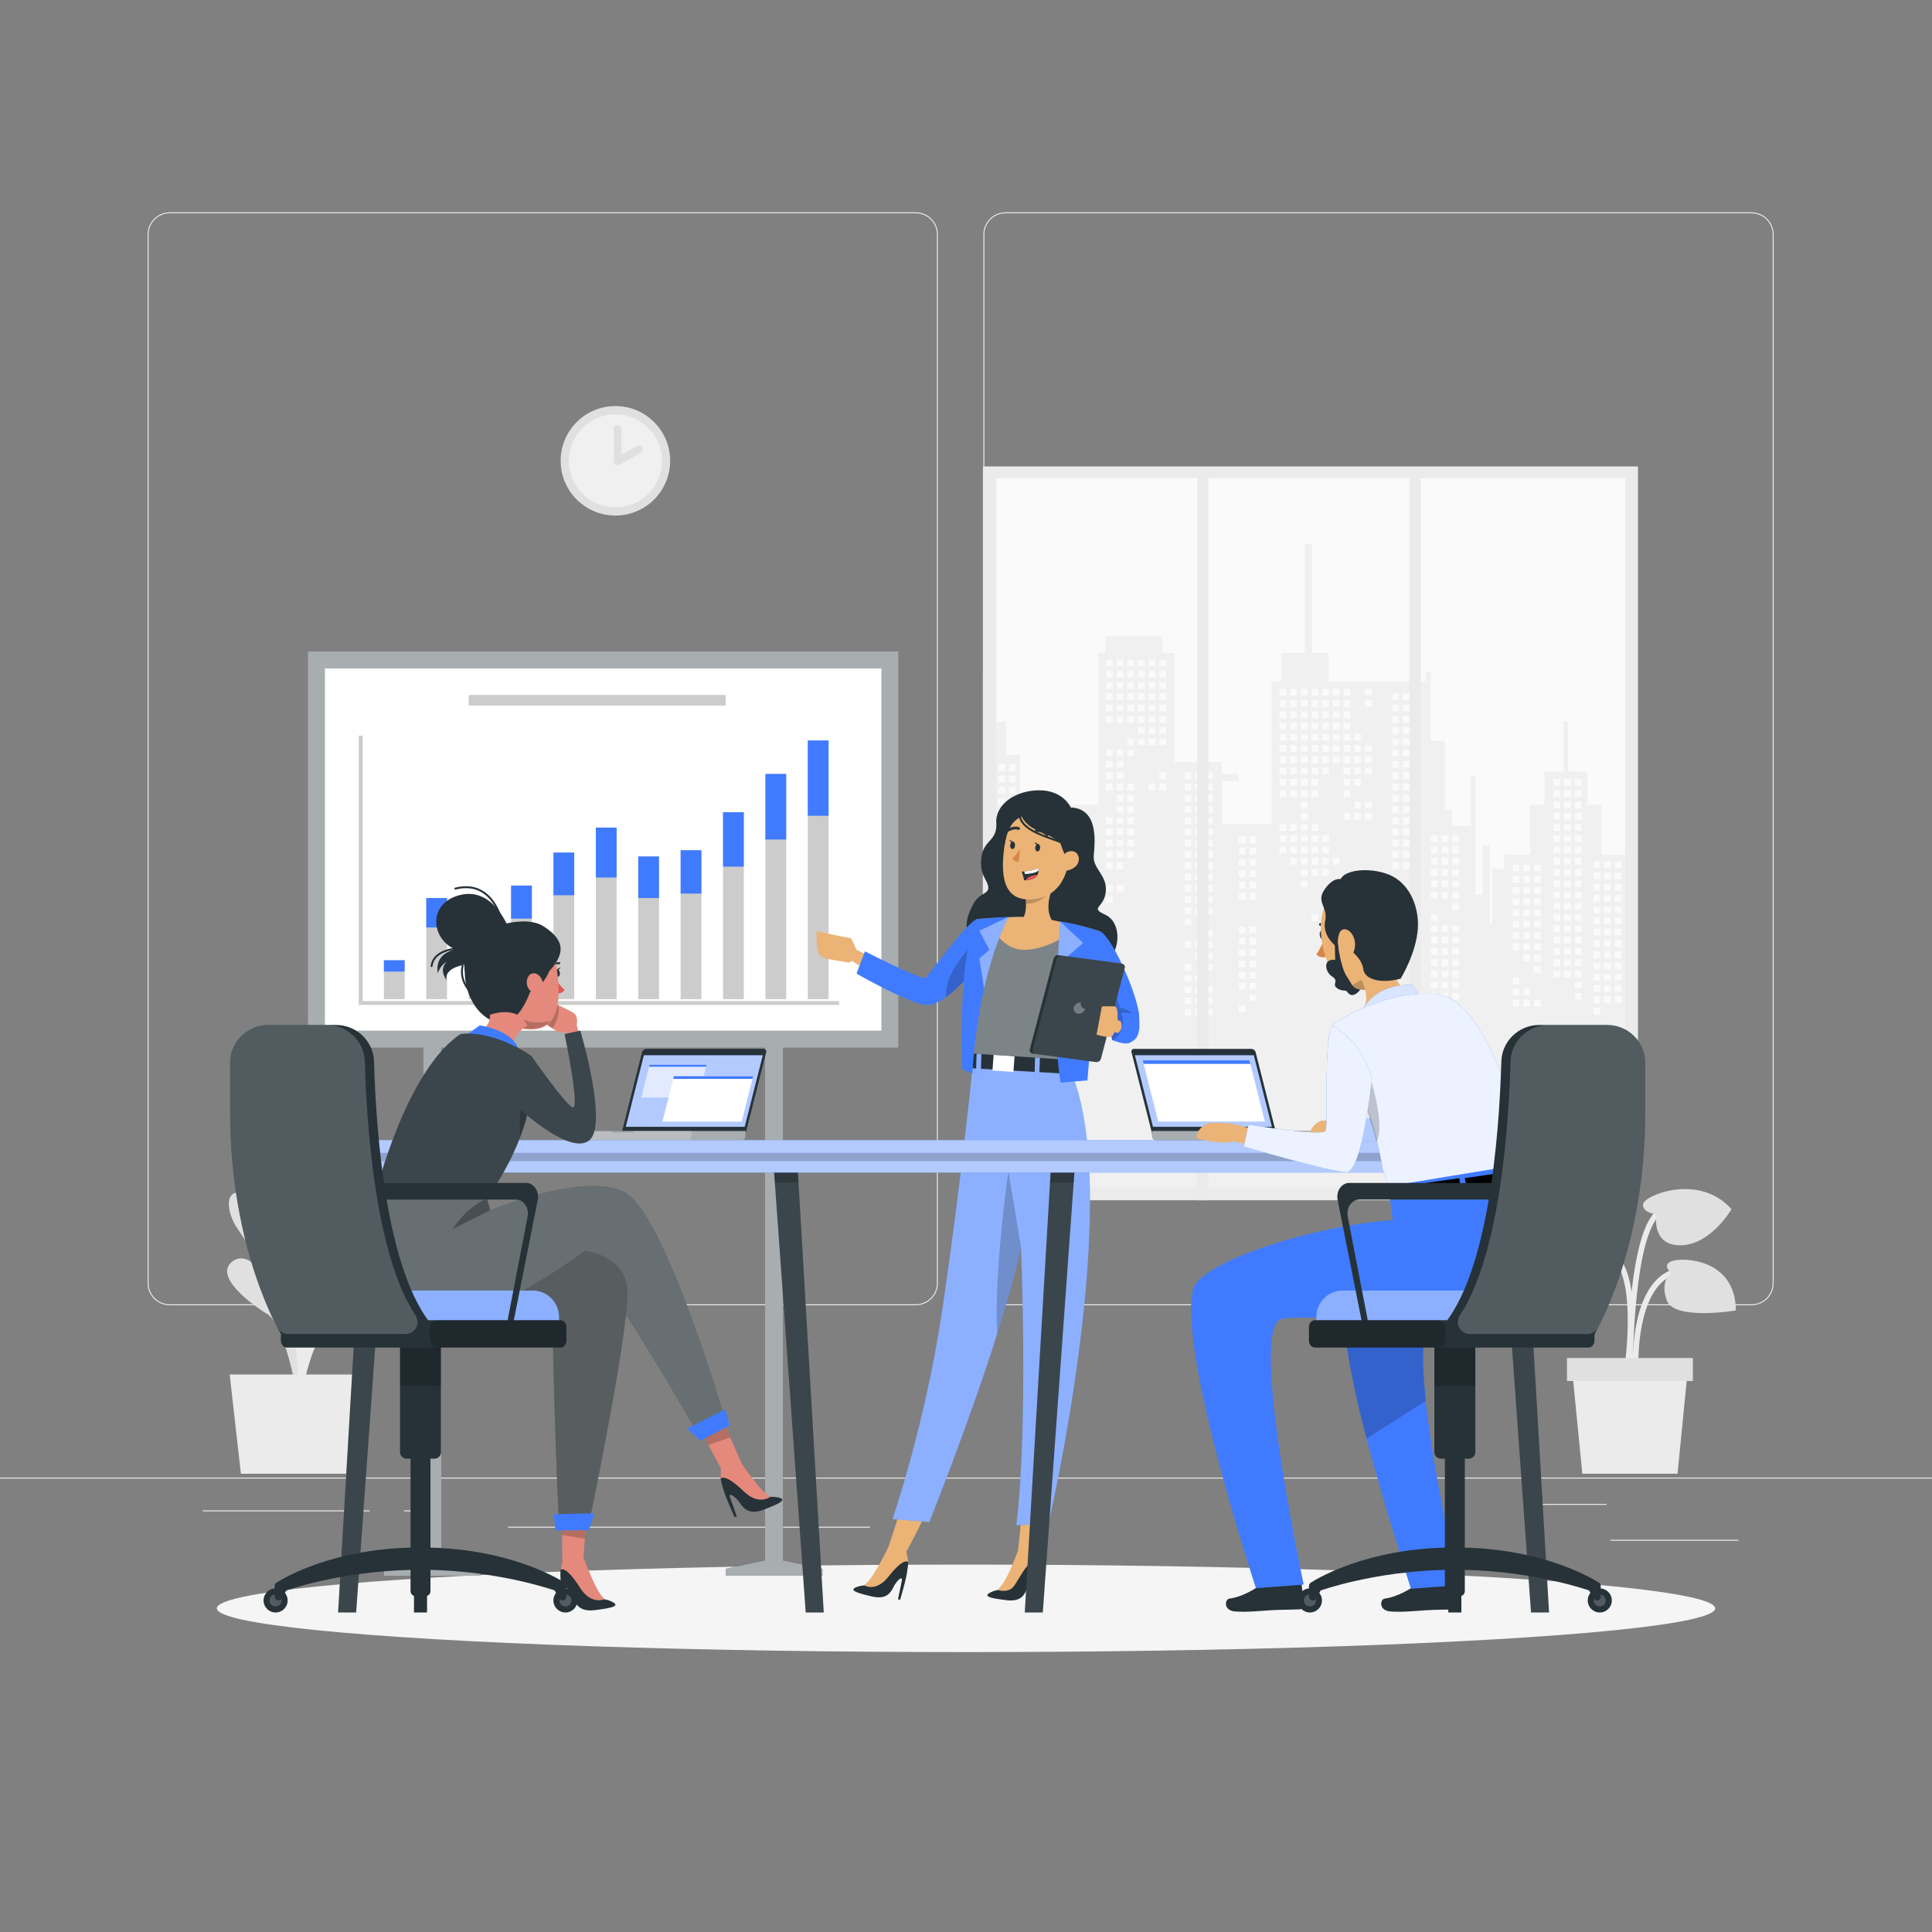 <?xml version="1.0" encoding="utf-8"?>
<!-- Generator: Adobe Illustrator 27.5.0, SVG Export Plug-In . SVG Version: 6.00 Build 0)  -->
<svg version="1.1" xmlns="http://www.w3.org/2000/svg" xmlns:xlink="http://www.w3.org/1999/xlink" x="0px" y="0px"
	 viewBox="0 0 500 500" style="enable-background:new 0 0 500 500;" xml:space="preserve">
<rect x="0" y="0" width="500" height="500" fill="#808080" stroke="none"/>
<g id="Background_Complete">
	<g>
		<rect y="382.398" style="fill:#EBEBEB;" width="500" height="0.25"/>
		<rect x="416.779" y="398.494" style="fill:#EBEBEB;" width="33.122" height="0.25"/>
		<rect x="322.527" y="401.208" style="fill:#EBEBEB;" width="8.693" height="0.25"/>
		<rect x="396.586" y="389.208" style="fill:#EBEBEB;" width="19.192" height="0.25"/>
		<rect x="52.459" y="390.888" style="fill:#EBEBEB;" width="43.193" height="0.25"/>
		<rect x="104.556" y="390.888" style="fill:#EBEBEB;" width="6.333" height="0.25"/>
		<rect x="131.471" y="395.111" style="fill:#EBEBEB;" width="93.676" height="0.25"/>
		<path style="fill:#EBEBEB;" d="M237.014,337.8H43.915c-3.147,0-5.708-2.561-5.708-5.708V60.66c0-3.147,2.561-5.708,5.708-5.708
			h193.099c3.146,0,5.707,2.561,5.707,5.708v271.432C242.721,335.239,240.16,337.8,237.014,337.8z M43.915,55.203
			c-3.01,0-5.458,2.448-5.458,5.458v271.432c0,3.01,2.448,5.458,5.458,5.458h193.099c3.009,0,5.457-2.448,5.457-5.458V60.66
			c0-3.009-2.448-5.458-5.457-5.458H43.915z"/>
		<path style="fill:#EBEBEB;" d="M453.31,337.8H260.212c-3.147,0-5.707-2.561-5.707-5.708V60.66c0-3.147,2.561-5.708,5.707-5.708
			H453.31c3.148,0,5.708,2.561,5.708,5.708v271.432C459.019,335.239,456.458,337.8,453.31,337.8z M260.212,55.203
			c-3.009,0-5.457,2.448-5.457,5.458v271.432c0,3.01,2.448,5.458,5.457,5.458H453.31c3.01,0,5.458-2.448,5.458-5.458V60.66
			c0-3.009-2.448-5.458-5.458-5.458H260.212z"/>
	</g>
	<g>
		<g>
			<rect x="254.389" y="120.712" style="fill:#EBEBEB;" width="169.516" height="189.916"/>
			<rect x="254.389" y="123.775" style="fill:#FAFAFA;" width="166.189" height="183.489"/>
			<g>
				<polygon style="fill:#F0F0F0;" points="414.438,221.167 414.438,208.275 410.754,208.275 410.754,199.681 405.843,199.681 
					405.843,186.789 404.616,186.789 404.616,199.681 399.704,199.681 399.704,208.275 396.021,208.275 396.021,221.167 
					389.268,221.167 389.268,224.851 386.198,224.851 386.198,238.971 385.584,238.971 385.584,218.712 383.742,218.712 
					383.742,231.604 381.901,231.604 381.901,200.908 380.673,200.908 380.673,213.801 375.762,213.801 375.762,209.503 
					373.92,209.503 373.92,191.7 370.237,191.7 370.237,173.897 369.009,173.897 369.009,176.352 343.839,176.352 343.839,168.985 
					339.541,168.985 339.541,140.746 337.7,140.746 337.7,168.985 331.56,168.985 331.56,176.352 329.105,176.352 329.105,213.187 
					316.213,213.187 316.213,202.136 320.51,202.136 320.51,200.295 316.213,200.295 316.213,197.225 303.935,197.225 
					303.935,168.985 300.865,168.985 300.865,164.688 286.131,164.688 286.131,168.985 284.289,168.985 284.289,208.275 
					277.537,208.275 277.537,226.079 273.853,226.079 273.853,211.959 270.784,211.959 270.784,208.275 264.031,208.275 
					264.031,195.383 260.347,195.383 260.347,186.789 256.05,186.789 256.05,173.897 254.389,173.897 254.389,307.264 
					420.577,307.264 420.577,221.167 				"/>
				<g>
					<rect x="353.239" y="178.277" style="fill:#FAFAFA;" width="1.739" height="1.739"/>
					<rect x="353.239" y="181.193" style="fill:#FAFAFA;" width="1.739" height="1.739"/>
					<rect x="353.239" y="192.857" style="fill:#FAFAFA;" width="1.739" height="1.74"/>
					<rect x="353.239" y="195.773" style="fill:#FAFAFA;" width="1.739" height="1.739"/>
					<rect x="353.239" y="198.689" style="fill:#FAFAFA;" width="1.739" height="1.74"/>
					<rect x="353.239" y="207.438" style="fill:#FAFAFA;" width="1.739" height="1.74"/>
					<rect x="353.239" y="210.354" style="fill:#FAFAFA;" width="1.739" height="1.739"/>
					<rect x="350.476" y="189.941" style="fill:#FAFAFA;" width="1.739" height="1.74"/>
					<rect x="350.476" y="192.857" style="fill:#FAFAFA;" width="1.739" height="1.74"/>
					<rect x="350.476" y="195.773" style="fill:#FAFAFA;" width="1.739" height="1.739"/>
					<rect x="350.476" y="198.689" style="fill:#FAFAFA;" width="1.739" height="1.74"/>
					<rect x="350.476" y="201.605" style="fill:#FAFAFA;" width="1.739" height="1.739"/>
					<rect x="350.476" y="207.438" style="fill:#FAFAFA;" width="1.739" height="1.74"/>
					<rect x="350.476" y="210.354" style="fill:#FAFAFA;" width="1.739" height="1.739"/>
					<rect x="347.713" y="178.277" style="fill:#FAFAFA;" width="1.739" height="1.739"/>
					<rect x="347.713" y="181.193" style="fill:#FAFAFA;" width="1.739" height="1.739"/>
					<rect x="347.713" y="184.109" style="fill:#FAFAFA;" width="1.739" height="1.739"/>
					<rect x="347.713" y="187.025" style="fill:#FAFAFA;" width="1.739" height="1.739"/>
					<rect x="347.713" y="189.941" style="fill:#FAFAFA;" width="1.739" height="1.74"/>
					<rect x="347.713" y="192.857" style="fill:#FAFAFA;" width="1.739" height="1.74"/>
					<rect x="347.713" y="195.773" style="fill:#FAFAFA;" width="1.739" height="1.739"/>
					<rect x="347.713" y="198.689" style="fill:#FAFAFA;" width="1.739" height="1.74"/>
					<rect x="347.713" y="201.605" style="fill:#FAFAFA;" width="1.739" height="1.739"/>
					<rect x="347.713" y="204.522" style="fill:#FAFAFA;" width="1.739" height="1.739"/>
					<rect x="347.713" y="210.354" style="fill:#FAFAFA;" width="1.739" height="1.739"/>
					<rect x="344.951" y="178.277" style="fill:#FAFAFA;" width="1.739" height="1.739"/>
					<rect x="344.951" y="181.193" style="fill:#FAFAFA;" width="1.739" height="1.739"/>
					<rect x="344.951" y="184.109" style="fill:#FAFAFA;" width="1.739" height="1.739"/>
					<rect x="344.951" y="187.025" style="fill:#FAFAFA;" width="1.739" height="1.739"/>
					<rect x="344.951" y="189.941" style="fill:#FAFAFA;" width="1.739" height="1.74"/>
					<rect x="344.951" y="192.857" style="fill:#FAFAFA;" width="1.739" height="1.74"/>
					<rect x="344.951" y="195.773" style="fill:#FAFAFA;" width="1.739" height="1.739"/>
					<rect x="344.951" y="222.018" style="fill:#FAFAFA;" width="1.739" height="1.74"/>
					<rect x="342.188" y="178.277" style="fill:#FAFAFA;" width="1.739" height="1.739"/>
					<rect x="342.188" y="181.193" style="fill:#FAFAFA;" width="1.739" height="1.739"/>
					<rect x="342.188" y="184.109" style="fill:#FAFAFA;" width="1.739" height="1.739"/>
					<rect x="342.188" y="187.025" style="fill:#FAFAFA;" width="1.739" height="1.739"/>
					<rect x="342.188" y="189.941" style="fill:#FAFAFA;" width="1.739" height="1.74"/>
					<rect x="342.188" y="192.857" style="fill:#FAFAFA;" width="1.739" height="1.74"/>
					<rect x="342.188" y="195.773" style="fill:#FAFAFA;" width="1.739" height="1.739"/>
					<rect x="342.188" y="198.689" style="fill:#FAFAFA;" width="1.739" height="1.74"/>
					<rect x="342.188" y="216.186" style="fill:#FAFAFA;" width="1.739" height="1.74"/>
					<rect x="342.188" y="219.102" style="fill:#FAFAFA;" width="1.739" height="1.739"/>
					<rect x="342.188" y="222.018" style="fill:#FAFAFA;" width="1.739" height="1.74"/>
					<rect x="342.188" y="224.934" style="fill:#FAFAFA;" width="1.739" height="1.74"/>
					<rect x="342.188" y="236.598" style="fill:#FAFAFA;" width="1.739" height="1.739"/>
					<rect x="339.426" y="178.277" style="fill:#FAFAFA;" width="1.739" height="1.739"/>
					<rect x="339.426" y="181.193" style="fill:#FAFAFA;" width="1.739" height="1.739"/>
					<rect x="339.426" y="184.109" style="fill:#FAFAFA;" width="1.739" height="1.739"/>
					<rect x="339.426" y="187.025" style="fill:#FAFAFA;" width="1.739" height="1.739"/>
					<rect x="339.426" y="189.941" style="fill:#FAFAFA;" width="1.739" height="1.74"/>
					<rect x="339.426" y="192.857" style="fill:#FAFAFA;" width="1.739" height="1.74"/>
					<rect x="339.426" y="195.773" style="fill:#FAFAFA;" width="1.739" height="1.739"/>
					<rect x="339.426" y="198.689" style="fill:#FAFAFA;" width="1.739" height="1.74"/>
					<rect x="339.426" y="201.605" style="fill:#FAFAFA;" width="1.739" height="1.739"/>
					<rect x="339.426" y="204.522" style="fill:#FAFAFA;" width="1.739" height="1.739"/>
					<rect x="339.426" y="213.27" style="fill:#FAFAFA;" width="1.739" height="1.74"/>
					<rect x="339.426" y="216.186" style="fill:#FAFAFA;" width="1.739" height="1.74"/>
					<rect x="339.426" y="219.102" style="fill:#FAFAFA;" width="1.739" height="1.739"/>
					<rect x="339.426" y="222.018" style="fill:#FAFAFA;" width="1.739" height="1.74"/>
					<rect x="339.426" y="224.934" style="fill:#FAFAFA;" width="1.739" height="1.74"/>
					<rect x="339.426" y="236.598" style="fill:#FAFAFA;" width="1.739" height="1.739"/>
					<rect x="336.663" y="178.277" style="fill:#FAFAFA;" width="1.739" height="1.739"/>
					<rect x="336.663" y="181.193" style="fill:#FAFAFA;" width="1.739" height="1.739"/>
					<rect x="336.663" y="184.109" style="fill:#FAFAFA;" width="1.739" height="1.739"/>
					<rect x="336.663" y="187.025" style="fill:#FAFAFA;" width="1.739" height="1.739"/>
					<rect x="336.663" y="189.941" style="fill:#FAFAFA;" width="1.739" height="1.74"/>
					<rect x="336.663" y="192.857" style="fill:#FAFAFA;" width="1.739" height="1.74"/>
					<rect x="336.663" y="195.773" style="fill:#FAFAFA;" width="1.739" height="1.739"/>
					<rect x="336.663" y="198.689" style="fill:#FAFAFA;" width="1.739" height="1.74"/>
					<rect x="336.663" y="201.605" style="fill:#FAFAFA;" width="1.739" height="1.739"/>
					<rect x="336.663" y="204.522" style="fill:#FAFAFA;" width="1.739" height="1.739"/>
					<rect x="336.663" y="207.438" style="fill:#FAFAFA;" width="1.739" height="1.74"/>
					<rect x="336.663" y="210.354" style="fill:#FAFAFA;" width="1.739" height="1.739"/>
					<rect x="336.663" y="213.27" style="fill:#FAFAFA;" width="1.739" height="1.74"/>
					<rect x="336.663" y="216.186" style="fill:#FAFAFA;" width="1.739" height="1.74"/>
					<rect x="336.663" y="219.102" style="fill:#FAFAFA;" width="1.739" height="1.739"/>
					<rect x="336.663" y="222.018" style="fill:#FAFAFA;" width="1.739" height="1.74"/>
					<rect x="336.663" y="224.934" style="fill:#FAFAFA;" width="1.739" height="1.74"/>
					<rect x="336.663" y="227.85" style="fill:#FAFAFA;" width="1.739" height="1.739"/>
					<rect x="333.901" y="178.277" style="fill:#FAFAFA;" width="1.739" height="1.739"/>
					<rect x="333.901" y="181.193" style="fill:#FAFAFA;" width="1.739" height="1.739"/>
					<rect x="333.901" y="184.109" style="fill:#FAFAFA;" width="1.739" height="1.739"/>
					<rect x="333.901" y="187.025" style="fill:#FAFAFA;" width="1.739" height="1.739"/>
					<rect x="333.901" y="189.941" style="fill:#FAFAFA;" width="1.739" height="1.74"/>
					<rect x="333.901" y="192.857" style="fill:#FAFAFA;" width="1.739" height="1.74"/>
					<rect x="333.901" y="195.773" style="fill:#FAFAFA;" width="1.739" height="1.739"/>
					<rect x="333.901" y="198.689" style="fill:#FAFAFA;" width="1.739" height="1.74"/>
					<rect x="333.901" y="201.605" style="fill:#FAFAFA;" width="1.739" height="1.739"/>
					<rect x="333.901" y="204.522" style="fill:#FAFAFA;" width="1.739" height="1.739"/>
					<rect x="333.901" y="213.27" style="fill:#FAFAFA;" width="1.739" height="1.74"/>
					<rect x="333.901" y="216.186" style="fill:#FAFAFA;" width="1.739" height="1.74"/>
					<rect x="333.901" y="219.102" style="fill:#FAFAFA;" width="1.739" height="1.739"/>
					<rect x="333.901" y="222.018" style="fill:#FAFAFA;" width="1.739" height="1.74"/>
					<rect x="331.138" y="178.277" style="fill:#FAFAFA;" width="1.739" height="1.739"/>
					<rect x="331.138" y="181.193" style="fill:#FAFAFA;" width="1.739" height="1.739"/>
					<rect x="331.138" y="184.109" style="fill:#FAFAFA;" width="1.739" height="1.739"/>
					<rect x="331.138" y="187.025" style="fill:#FAFAFA;" width="1.739" height="1.739"/>
					<rect x="331.138" y="189.941" style="fill:#FAFAFA;" width="1.739" height="1.74"/>
					<rect x="331.138" y="192.857" style="fill:#FAFAFA;" width="1.739" height="1.74"/>
					<rect x="331.138" y="195.773" style="fill:#FAFAFA;" width="1.739" height="1.739"/>
					<rect x="331.138" y="198.689" style="fill:#FAFAFA;" width="1.739" height="1.74"/>
					<rect x="331.138" y="201.605" style="fill:#FAFAFA;" width="1.739" height="1.739"/>
					<rect x="331.138" y="204.522" style="fill:#FAFAFA;" width="1.739" height="1.739"/>
					<rect x="331.138" y="213.27" style="fill:#FAFAFA;" width="1.739" height="1.74"/>
					<rect x="331.138" y="216.186" style="fill:#FAFAFA;" width="1.739" height="1.74"/>
					<rect x="331.138" y="219.102" style="fill:#FAFAFA;" width="1.739" height="1.739"/>
					<rect x="300.033" y="170.706" style="fill:#FAFAFA;" width="1.74" height="1.739"/>
					<rect x="300.033" y="173.622" style="fill:#FAFAFA;" width="1.74" height="1.739"/>
					<rect x="300.033" y="176.538" style="fill:#FAFAFA;" width="1.74" height="1.739"/>
					<rect x="300.033" y="179.454" style="fill:#FAFAFA;" width="1.74" height="1.739"/>
					<rect x="300.033" y="182.37" style="fill:#FAFAFA;" width="1.74" height="1.74"/>
					<rect x="300.033" y="185.286" style="fill:#FAFAFA;" width="1.74" height="1.739"/>
					<rect x="300.033" y="188.202" style="fill:#FAFAFA;" width="1.74" height="1.739"/>
					<rect x="300.033" y="191.118" style="fill:#FAFAFA;" width="1.74" height="1.739"/>
					<rect x="300.033" y="199.866" style="fill:#FAFAFA;" width="1.74" height="1.739"/>
					<rect x="300.033" y="202.782" style="fill:#FAFAFA;" width="1.74" height="1.739"/>
					<rect x="297.271" y="170.706" style="fill:#FAFAFA;" width="1.74" height="1.739"/>
					<rect x="297.271" y="173.622" style="fill:#FAFAFA;" width="1.74" height="1.739"/>
					<rect x="297.271" y="176.538" style="fill:#FAFAFA;" width="1.74" height="1.739"/>
					<rect x="297.271" y="179.454" style="fill:#FAFAFA;" width="1.74" height="1.739"/>
					<rect x="297.271" y="182.37" style="fill:#FAFAFA;" width="1.74" height="1.74"/>
					<rect x="297.271" y="185.286" style="fill:#FAFAFA;" width="1.74" height="1.739"/>
					<rect x="297.271" y="188.202" style="fill:#FAFAFA;" width="1.74" height="1.739"/>
					<rect x="297.271" y="191.118" style="fill:#FAFAFA;" width="1.74" height="1.739"/>
					<rect x="297.271" y="202.782" style="fill:#FAFAFA;" width="1.74" height="1.739"/>
					<rect x="294.508" y="170.706" style="fill:#FAFAFA;" width="1.74" height="1.739"/>
					<rect x="294.508" y="173.622" style="fill:#FAFAFA;" width="1.74" height="1.739"/>
					<rect x="294.508" y="176.538" style="fill:#FAFAFA;" width="1.74" height="1.739"/>
					<rect x="294.508" y="179.454" style="fill:#FAFAFA;" width="1.74" height="1.739"/>
					<rect x="294.508" y="182.37" style="fill:#FAFAFA;" width="1.74" height="1.74"/>
					<rect x="294.508" y="185.286" style="fill:#FAFAFA;" width="1.74" height="1.739"/>
					<rect x="294.508" y="188.202" style="fill:#FAFAFA;" width="1.74" height="1.739"/>
					<rect x="294.508" y="191.118" style="fill:#FAFAFA;" width="1.74" height="1.739"/>
					<rect x="291.746" y="170.706" style="fill:#FAFAFA;" width="1.74" height="1.739"/>
					<rect x="291.746" y="173.622" style="fill:#FAFAFA;" width="1.74" height="1.739"/>
					<rect x="291.746" y="176.538" style="fill:#FAFAFA;" width="1.74" height="1.739"/>
					<rect x="291.746" y="179.454" style="fill:#FAFAFA;" width="1.74" height="1.739"/>
					<rect x="291.746" y="182.37" style="fill:#FAFAFA;" width="1.74" height="1.74"/>
					<rect x="291.746" y="185.286" style="fill:#FAFAFA;" width="1.74" height="1.739"/>
					<rect x="291.746" y="191.118" style="fill:#FAFAFA;" width="1.74" height="1.739"/>
					<rect x="291.746" y="194.034" style="fill:#FAFAFA;" width="1.74" height="1.739"/>
					<rect x="291.746" y="202.782" style="fill:#FAFAFA;" width="1.74" height="1.739"/>
					<rect x="291.746" y="205.698" style="fill:#FAFAFA;" width="1.74" height="1.739"/>
					<rect x="291.746" y="208.614" style="fill:#FAFAFA;" width="1.74" height="1.739"/>
					<rect x="291.746" y="211.53" style="fill:#FAFAFA;" width="1.74" height="1.739"/>
					<rect x="291.746" y="214.446" style="fill:#FAFAFA;" width="1.74" height="1.739"/>
					<rect x="291.746" y="217.363" style="fill:#FAFAFA;" width="1.74" height="1.739"/>
					<rect x="291.746" y="220.279" style="fill:#FAFAFA;" width="1.74" height="1.739"/>
					<rect x="288.983" y="170.706" style="fill:#FAFAFA;" width="1.74" height="1.739"/>
					<rect x="288.983" y="173.622" style="fill:#FAFAFA;" width="1.74" height="1.739"/>
					<rect x="288.983" y="176.538" style="fill:#FAFAFA;" width="1.74" height="1.739"/>
					<rect x="288.983" y="179.454" style="fill:#FAFAFA;" width="1.74" height="1.739"/>
					<rect x="288.983" y="182.37" style="fill:#FAFAFA;" width="1.74" height="1.74"/>
					<rect x="288.983" y="185.286" style="fill:#FAFAFA;" width="1.74" height="1.739"/>
					<rect x="288.983" y="194.034" style="fill:#FAFAFA;" width="1.74" height="1.739"/>
					<rect x="288.983" y="196.95" style="fill:#FAFAFA;" width="1.74" height="1.739"/>
					<rect x="288.983" y="199.866" style="fill:#FAFAFA;" width="1.74" height="1.739"/>
					<rect x="288.983" y="202.782" style="fill:#FAFAFA;" width="1.74" height="1.739"/>
					<rect x="288.983" y="205.698" style="fill:#FAFAFA;" width="1.74" height="1.739"/>
					<rect x="288.983" y="208.614" style="fill:#FAFAFA;" width="1.74" height="1.739"/>
					<rect x="288.983" y="211.53" style="fill:#FAFAFA;" width="1.74" height="1.739"/>
					<rect x="288.983" y="214.446" style="fill:#FAFAFA;" width="1.74" height="1.739"/>
					<rect x="288.983" y="217.363" style="fill:#FAFAFA;" width="1.74" height="1.739"/>
					<rect x="288.983" y="220.279" style="fill:#FAFAFA;" width="1.74" height="1.739"/>
					<rect x="288.983" y="223.195" style="fill:#FAFAFA;" width="1.74" height="1.739"/>
					<rect x="288.983" y="229.027" style="fill:#FAFAFA;" width="1.74" height="1.739"/>
					<rect x="286.22" y="170.706" style="fill:#FAFAFA;" width="1.74" height="1.739"/>
					<rect x="286.22" y="173.622" style="fill:#FAFAFA;" width="1.74" height="1.739"/>
					<rect x="286.22" y="176.538" style="fill:#FAFAFA;" width="1.74" height="1.739"/>
					<rect x="286.22" y="179.454" style="fill:#FAFAFA;" width="1.74" height="1.739"/>
					<rect x="286.22" y="182.37" style="fill:#FAFAFA;" width="1.74" height="1.74"/>
					<rect x="286.22" y="185.286" style="fill:#FAFAFA;" width="1.74" height="1.739"/>
					<rect x="286.22" y="194.034" style="fill:#FAFAFA;" width="1.74" height="1.739"/>
					<rect x="286.22" y="196.95" style="fill:#FAFAFA;" width="1.74" height="1.739"/>
					<rect x="286.22" y="199.866" style="fill:#FAFAFA;" width="1.74" height="1.739"/>
					<rect x="286.22" y="202.782" style="fill:#FAFAFA;" width="1.74" height="1.739"/>
					<rect x="286.22" y="211.53" style="fill:#FAFAFA;" width="1.74" height="1.739"/>
					<rect x="286.22" y="214.446" style="fill:#FAFAFA;" width="1.74" height="1.739"/>
					<rect x="286.22" y="217.363" style="fill:#FAFAFA;" width="1.74" height="1.739"/>
					<rect x="286.22" y="220.279" style="fill:#FAFAFA;" width="1.74" height="1.739"/>
					<rect x="286.22" y="223.195" style="fill:#FAFAFA;" width="1.74" height="1.739"/>
					<rect x="286.22" y="229.027" style="fill:#FAFAFA;" width="1.74" height="1.739"/>
					<rect x="286.22" y="231.943" style="fill:#FAFAFA;" width="1.74" height="1.739"/>
					<rect x="261.152" y="197.82" style="fill:#FAFAFA;" width="1.739" height="1.739"/>
					<rect x="261.152" y="200.736" style="fill:#FAFAFA;" width="1.739" height="1.739"/>
					<rect x="261.152" y="203.652" style="fill:#FAFAFA;" width="1.739" height="1.739"/>
					<rect x="261.152" y="206.568" style="fill:#FAFAFA;" width="1.739" height="1.739"/>
					<rect x="261.152" y="209.484" style="fill:#FAFAFA;" width="1.739" height="1.739"/>
					<rect x="261.152" y="212.4" style="fill:#FAFAFA;" width="1.739" height="1.739"/>
					<rect x="261.152" y="215.316" style="fill:#FAFAFA;" width="1.739" height="1.739"/>
					<rect x="261.152" y="224.064" style="fill:#FAFAFA;" width="1.739" height="1.739"/>
					<rect x="261.152" y="226.98" style="fill:#FAFAFA;" width="1.739" height="1.739"/>
					<rect x="261.152" y="229.896" style="fill:#FAFAFA;" width="1.739" height="1.739"/>
					<rect x="258.39" y="197.82" style="fill:#FAFAFA;" width="1.739" height="1.739"/>
					<rect x="258.39" y="200.736" style="fill:#FAFAFA;" width="1.739" height="1.739"/>
					<rect x="258.39" y="203.652" style="fill:#FAFAFA;" width="1.739" height="1.739"/>
					<rect x="258.39" y="206.568" style="fill:#FAFAFA;" width="1.739" height="1.739"/>
					<rect x="258.39" y="209.484" style="fill:#FAFAFA;" width="1.739" height="1.739"/>
					<rect x="258.39" y="212.4" style="fill:#FAFAFA;" width="1.739" height="1.739"/>
					<rect x="258.39" y="215.316" style="fill:#FAFAFA;" width="1.739" height="1.739"/>
					<rect x="254.869" y="197.82" style="fill:#FAFAFA;" width="2.498" height="1.739"/>
					<rect x="254.869" y="200.736" style="fill:#FAFAFA;" width="2.498" height="1.739"/>
					<rect x="254.869" y="203.652" style="fill:#FAFAFA;" width="2.498" height="1.739"/>
					<rect x="254.869" y="206.568" style="fill:#FAFAFA;" width="2.498" height="1.739"/>
					<rect x="254.869" y="209.484" style="fill:#FAFAFA;" width="2.498" height="1.739"/>
					<rect x="254.869" y="212.4" style="fill:#FAFAFA;" width="2.498" height="1.739"/>
					<rect x="254.869" y="215.316" style="fill:#FAFAFA;" width="2.498" height="1.739"/>
					<rect x="407.569" y="201.605" style="fill:#FAFAFA;" width="1.739" height="1.739"/>
					<rect x="407.569" y="204.522" style="fill:#FAFAFA;" width="1.739" height="1.739"/>
					<rect x="407.569" y="207.438" style="fill:#FAFAFA;" width="1.739" height="1.74"/>
					<rect x="407.569" y="210.354" style="fill:#FAFAFA;" width="1.739" height="1.739"/>
					<rect x="407.569" y="213.27" style="fill:#FAFAFA;" width="1.739" height="1.74"/>
					<rect x="407.569" y="216.186" style="fill:#FAFAFA;" width="1.739" height="1.74"/>
					<rect x="407.569" y="219.102" style="fill:#FAFAFA;" width="1.739" height="1.739"/>
					<rect x="407.569" y="222.018" style="fill:#FAFAFA;" width="1.739" height="1.74"/>
					<rect x="407.569" y="224.934" style="fill:#FAFAFA;" width="1.739" height="1.74"/>
					<rect x="407.569" y="227.85" style="fill:#FAFAFA;" width="1.739" height="1.739"/>
					<rect x="407.569" y="230.766" style="fill:#FAFAFA;" width="1.739" height="1.74"/>
					<rect x="407.569" y="233.682" style="fill:#FAFAFA;" width="1.739" height="1.739"/>
					<rect x="407.569" y="236.598" style="fill:#FAFAFA;" width="1.739" height="1.739"/>
					<rect x="407.569" y="239.514" style="fill:#FAFAFA;" width="1.739" height="1.739"/>
					<rect x="407.569" y="242.43" style="fill:#FAFAFA;" width="1.739" height="1.74"/>
					<rect x="407.569" y="245.346" style="fill:#FAFAFA;" width="1.739" height="1.739"/>
					<rect x="407.569" y="248.262" style="fill:#FAFAFA;" width="1.739" height="1.74"/>
					<rect x="407.569" y="251.178" style="fill:#FAFAFA;" width="1.739" height="1.74"/>
					<rect x="407.569" y="254.095" style="fill:#FAFAFA;" width="1.739" height="1.739"/>
					<rect x="407.569" y="257.011" style="fill:#FAFAFA;" width="1.739" height="1.74"/>
					<rect x="404.807" y="201.605" style="fill:#FAFAFA;" width="1.739" height="1.739"/>
					<rect x="404.807" y="204.522" style="fill:#FAFAFA;" width="1.739" height="1.739"/>
					<rect x="404.807" y="207.438" style="fill:#FAFAFA;" width="1.739" height="1.74"/>
					<rect x="404.807" y="210.354" style="fill:#FAFAFA;" width="1.739" height="1.739"/>
					<rect x="404.807" y="213.27" style="fill:#FAFAFA;" width="1.739" height="1.74"/>
					<rect x="404.807" y="216.186" style="fill:#FAFAFA;" width="1.739" height="1.74"/>
					<rect x="404.807" y="219.102" style="fill:#FAFAFA;" width="1.739" height="1.739"/>
					<rect x="404.807" y="222.018" style="fill:#FAFAFA;" width="1.739" height="1.74"/>
					<rect x="404.807" y="224.934" style="fill:#FAFAFA;" width="1.739" height="1.74"/>
					<rect x="404.807" y="227.85" style="fill:#FAFAFA;" width="1.739" height="1.739"/>
					<rect x="404.807" y="230.766" style="fill:#FAFAFA;" width="1.739" height="1.74"/>
					<rect x="404.807" y="233.682" style="fill:#FAFAFA;" width="1.739" height="1.739"/>
					<rect x="404.807" y="236.598" style="fill:#FAFAFA;" width="1.739" height="1.739"/>
					<rect x="404.807" y="239.514" style="fill:#FAFAFA;" width="1.739" height="1.739"/>
					<rect x="404.807" y="242.43" style="fill:#FAFAFA;" width="1.739" height="1.74"/>
					<rect x="404.807" y="245.346" style="fill:#FAFAFA;" width="1.739" height="1.739"/>
					<rect x="404.807" y="248.262" style="fill:#FAFAFA;" width="1.739" height="1.74"/>
					<rect x="404.807" y="251.178" style="fill:#FAFAFA;" width="1.739" height="1.74"/>
					<rect x="402.044" y="201.605" style="fill:#FAFAFA;" width="1.739" height="1.739"/>
					<rect x="402.044" y="204.522" style="fill:#FAFAFA;" width="1.739" height="1.739"/>
					<rect x="402.044" y="207.438" style="fill:#FAFAFA;" width="1.739" height="1.74"/>
					<rect x="402.044" y="210.354" style="fill:#FAFAFA;" width="1.739" height="1.739"/>
					<rect x="402.044" y="213.27" style="fill:#FAFAFA;" width="1.739" height="1.74"/>
					<rect x="402.044" y="216.186" style="fill:#FAFAFA;" width="1.739" height="1.74"/>
					<rect x="402.044" y="219.102" style="fill:#FAFAFA;" width="1.739" height="1.739"/>
					<rect x="402.044" y="222.018" style="fill:#FAFAFA;" width="1.739" height="1.74"/>
					<rect x="402.044" y="224.934" style="fill:#FAFAFA;" width="1.739" height="1.74"/>
					<rect x="402.044" y="227.85" style="fill:#FAFAFA;" width="1.739" height="1.739"/>
					<rect x="402.044" y="230.766" style="fill:#FAFAFA;" width="1.739" height="1.74"/>
					<rect x="402.044" y="233.682" style="fill:#FAFAFA;" width="1.739" height="1.739"/>
					<rect x="402.044" y="236.598" style="fill:#FAFAFA;" width="1.739" height="1.739"/>
					<rect x="402.044" y="239.514" style="fill:#FAFAFA;" width="1.739" height="1.739"/>
					<rect x="402.044" y="242.43" style="fill:#FAFAFA;" width="1.739" height="1.74"/>
					<rect x="402.044" y="245.346" style="fill:#FAFAFA;" width="1.739" height="1.739"/>
					<rect x="402.044" y="248.262" style="fill:#FAFAFA;" width="1.739" height="1.74"/>
					<rect x="402.044" y="251.178" style="fill:#FAFAFA;" width="1.739" height="1.74"/>
					<rect x="417.904" y="222.888" style="fill:#FAFAFA;" width="1.74" height="1.739"/>
					<rect x="417.904" y="225.804" style="fill:#FAFAFA;" width="1.74" height="1.739"/>
					<rect x="417.904" y="228.72" style="fill:#FAFAFA;" width="1.74" height="1.739"/>
					<rect x="417.904" y="231.636" style="fill:#FAFAFA;" width="1.74" height="1.739"/>
					<rect x="417.904" y="234.552" style="fill:#FAFAFA;" width="1.74" height="1.739"/>
					<rect x="417.904" y="237.468" style="fill:#FAFAFA;" width="1.74" height="1.739"/>
					<rect x="417.904" y="240.384" style="fill:#FAFAFA;" width="1.74" height="1.739"/>
					<rect x="417.904" y="243.3" style="fill:#FAFAFA;" width="1.74" height="1.739"/>
					<rect x="417.904" y="246.216" style="fill:#FAFAFA;" width="1.74" height="1.739"/>
					<rect x="417.904" y="249.132" style="fill:#FAFAFA;" width="1.74" height="1.739"/>
					<rect x="417.904" y="252.048" style="fill:#FAFAFA;" width="1.74" height="1.739"/>
					<rect x="417.904" y="254.964" style="fill:#FAFAFA;" width="1.74" height="1.739"/>
					<rect x="417.904" y="257.88" style="fill:#FAFAFA;" width="1.74" height="1.739"/>
					<rect x="415.141" y="222.888" style="fill:#FAFAFA;" width="1.74" height="1.739"/>
					<rect x="415.141" y="225.804" style="fill:#FAFAFA;" width="1.74" height="1.739"/>
					<rect x="415.141" y="228.72" style="fill:#FAFAFA;" width="1.74" height="1.739"/>
					<rect x="415.141" y="231.636" style="fill:#FAFAFA;" width="1.74" height="1.739"/>
					<rect x="415.141" y="234.552" style="fill:#FAFAFA;" width="1.74" height="1.739"/>
					<rect x="415.141" y="237.468" style="fill:#FAFAFA;" width="1.74" height="1.739"/>
					<rect x="415.141" y="240.384" style="fill:#FAFAFA;" width="1.74" height="1.739"/>
					<rect x="415.141" y="243.3" style="fill:#FAFAFA;" width="1.74" height="1.739"/>
					<rect x="415.141" y="246.216" style="fill:#FAFAFA;" width="1.74" height="1.739"/>
					<rect x="415.141" y="249.132" style="fill:#FAFAFA;" width="1.74" height="1.739"/>
					<rect x="415.141" y="252.048" style="fill:#FAFAFA;" width="1.74" height="1.739"/>
					<rect x="415.141" y="254.964" style="fill:#FAFAFA;" width="1.74" height="1.739"/>
					<rect x="415.141" y="257.88" style="fill:#FAFAFA;" width="1.74" height="1.739"/>
					<rect x="412.378" y="222.888" style="fill:#FAFAFA;" width="1.74" height="1.739"/>
					<rect x="412.378" y="225.804" style="fill:#FAFAFA;" width="1.74" height="1.739"/>
					<rect x="412.378" y="228.72" style="fill:#FAFAFA;" width="1.74" height="1.739"/>
					<rect x="412.378" y="231.636" style="fill:#FAFAFA;" width="1.74" height="1.739"/>
					<rect x="412.378" y="234.552" style="fill:#FAFAFA;" width="1.74" height="1.739"/>
					<rect x="412.378" y="237.468" style="fill:#FAFAFA;" width="1.74" height="1.739"/>
					<rect x="412.378" y="240.384" style="fill:#FAFAFA;" width="1.74" height="1.739"/>
					<rect x="412.378" y="243.3" style="fill:#FAFAFA;" width="1.74" height="1.739"/>
					<rect x="412.378" y="246.216" style="fill:#FAFAFA;" width="1.74" height="1.739"/>
					<rect x="412.378" y="249.132" style="fill:#FAFAFA;" width="1.74" height="1.739"/>
					<rect x="412.378" y="252.048" style="fill:#FAFAFA;" width="1.74" height="1.739"/>
					<rect x="412.378" y="254.964" style="fill:#FAFAFA;" width="1.74" height="1.739"/>
					<rect x="412.378" y="257.88" style="fill:#FAFAFA;" width="1.74" height="1.739"/>
					<rect x="412.378" y="260.797" style="fill:#FAFAFA;" width="1.74" height="1.739"/>
					<rect x="397.031" y="223.757" style="fill:#FAFAFA;" width="1.74" height="1.739"/>
					<rect x="397.031" y="226.673" style="fill:#FAFAFA;" width="1.74" height="1.739"/>
					<rect x="397.031" y="229.589" style="fill:#FAFAFA;" width="1.74" height="1.739"/>
					<rect x="397.031" y="232.506" style="fill:#FAFAFA;" width="1.74" height="1.739"/>
					<rect x="397.031" y="235.422" style="fill:#FAFAFA;" width="1.74" height="1.739"/>
					<rect x="397.031" y="238.338" style="fill:#FAFAFA;" width="1.74" height="1.739"/>
					<rect x="397.031" y="241.254" style="fill:#FAFAFA;" width="1.74" height="1.739"/>
					<rect x="397.031" y="244.17" style="fill:#FAFAFA;" width="1.74" height="1.739"/>
					<rect x="397.031" y="247.086" style="fill:#FAFAFA;" width="1.74" height="1.739"/>
					<rect x="397.031" y="250.002" style="fill:#FAFAFA;" width="1.74" height="1.739"/>
					<rect x="397.031" y="258.75" style="fill:#FAFAFA;" width="1.74" height="1.739"/>
					<rect x="394.268" y="223.757" style="fill:#FAFAFA;" width="1.739" height="1.739"/>
					<rect x="394.268" y="226.673" style="fill:#FAFAFA;" width="1.739" height="1.739"/>
					<rect x="394.268" y="229.589" style="fill:#FAFAFA;" width="1.739" height="1.739"/>
					<rect x="394.268" y="232.506" style="fill:#FAFAFA;" width="1.739" height="1.739"/>
					<rect x="394.268" y="235.422" style="fill:#FAFAFA;" width="1.739" height="1.739"/>
					<rect x="394.268" y="238.338" style="fill:#FAFAFA;" width="1.739" height="1.739"/>
					<rect x="394.268" y="241.254" style="fill:#FAFAFA;" width="1.739" height="1.739"/>
					<rect x="394.268" y="244.17" style="fill:#FAFAFA;" width="1.739" height="1.739"/>
					<rect x="394.268" y="247.086" style="fill:#FAFAFA;" width="1.739" height="1.739"/>
					<rect x="394.268" y="255.834" style="fill:#FAFAFA;" width="1.739" height="1.739"/>
					<rect x="394.268" y="258.75" style="fill:#FAFAFA;" width="1.739" height="1.739"/>
					<rect x="391.505" y="223.757" style="fill:#FAFAFA;" width="1.74" height="1.739"/>
					<rect x="391.505" y="226.673" style="fill:#FAFAFA;" width="1.74" height="1.739"/>
					<rect x="391.505" y="229.589" style="fill:#FAFAFA;" width="1.74" height="1.739"/>
					<rect x="391.505" y="232.506" style="fill:#FAFAFA;" width="1.74" height="1.739"/>
					<rect x="391.505" y="235.422" style="fill:#FAFAFA;" width="1.74" height="1.739"/>
					<rect x="391.505" y="238.338" style="fill:#FAFAFA;" width="1.74" height="1.739"/>
					<rect x="391.505" y="241.254" style="fill:#FAFAFA;" width="1.74" height="1.739"/>
					<rect x="391.505" y="244.17" style="fill:#FAFAFA;" width="1.74" height="1.739"/>
					<rect x="391.505" y="252.918" style="fill:#FAFAFA;" width="1.74" height="1.739"/>
					<rect x="391.505" y="255.834" style="fill:#FAFAFA;" width="1.74" height="1.739"/>
					<rect x="391.505" y="258.75" style="fill:#FAFAFA;" width="1.74" height="1.739"/>
					<rect x="365.824" y="179.454" style="fill:#FAFAFA;" width="1.739" height="1.739"/>
					<rect x="365.824" y="182.37" style="fill:#FAFAFA;" width="1.739" height="1.74"/>
					<rect x="365.824" y="185.286" style="fill:#FAFAFA;" width="1.739" height="1.739"/>
					<rect x="365.824" y="188.202" style="fill:#FAFAFA;" width="1.739" height="1.739"/>
					<rect x="365.824" y="191.118" style="fill:#FAFAFA;" width="1.739" height="1.739"/>
					<rect x="365.824" y="194.034" style="fill:#FAFAFA;" width="1.739" height="1.739"/>
					<rect x="365.824" y="196.95" style="fill:#FAFAFA;" width="1.739" height="1.739"/>
					<rect x="365.824" y="199.866" style="fill:#FAFAFA;" width="1.739" height="1.739"/>
					<rect x="365.824" y="202.782" style="fill:#FAFAFA;" width="1.739" height="1.739"/>
					<rect x="365.824" y="205.698" style="fill:#FAFAFA;" width="1.739" height="1.739"/>
					<rect x="365.824" y="208.614" style="fill:#FAFAFA;" width="1.739" height="1.739"/>
					<rect x="365.824" y="211.53" style="fill:#FAFAFA;" width="1.739" height="1.739"/>
					<rect x="365.824" y="214.446" style="fill:#FAFAFA;" width="1.739" height="1.739"/>
					<rect x="365.824" y="217.363" style="fill:#FAFAFA;" width="1.739" height="1.739"/>
					<rect x="365.824" y="220.279" style="fill:#FAFAFA;" width="1.739" height="1.739"/>
					<rect x="365.824" y="223.195" style="fill:#FAFAFA;" width="1.739" height="1.739"/>
					<rect x="365.824" y="226.111" style="fill:#FAFAFA;" width="1.739" height="1.739"/>
					<rect x="365.824" y="231.943" style="fill:#FAFAFA;" width="1.739" height="1.739"/>
					<rect x="365.824" y="234.859" style="fill:#FAFAFA;" width="1.739" height="1.739"/>
					<rect x="365.824" y="237.775" style="fill:#FAFAFA;" width="1.739" height="1.739"/>
					<rect x="365.824" y="240.691" style="fill:#FAFAFA;" width="1.739" height="1.739"/>
					<rect x="365.824" y="243.607" style="fill:#FAFAFA;" width="1.739" height="1.739"/>
					<rect x="363.061" y="179.454" style="fill:#FAFAFA;" width="1.739" height="1.739"/>
					<rect x="363.061" y="182.37" style="fill:#FAFAFA;" width="1.739" height="1.74"/>
					<rect x="363.061" y="185.286" style="fill:#FAFAFA;" width="1.739" height="1.739"/>
					<rect x="363.061" y="188.202" style="fill:#FAFAFA;" width="1.739" height="1.739"/>
					<rect x="363.061" y="191.118" style="fill:#FAFAFA;" width="1.739" height="1.739"/>
					<rect x="363.061" y="194.034" style="fill:#FAFAFA;" width="1.739" height="1.739"/>
					<rect x="363.061" y="196.95" style="fill:#FAFAFA;" width="1.739" height="1.739"/>
					<rect x="363.061" y="199.866" style="fill:#FAFAFA;" width="1.739" height="1.739"/>
					<rect x="363.061" y="202.782" style="fill:#FAFAFA;" width="1.739" height="1.739"/>
					<rect x="363.061" y="205.698" style="fill:#FAFAFA;" width="1.739" height="1.739"/>
					<rect x="363.061" y="208.614" style="fill:#FAFAFA;" width="1.739" height="1.739"/>
					<rect x="363.061" y="211.53" style="fill:#FAFAFA;" width="1.739" height="1.739"/>
					<rect x="363.061" y="214.446" style="fill:#FAFAFA;" width="1.739" height="1.739"/>
					<rect x="363.061" y="217.363" style="fill:#FAFAFA;" width="1.739" height="1.739"/>
					<rect x="363.061" y="220.279" style="fill:#FAFAFA;" width="1.739" height="1.739"/>
					<rect x="363.061" y="223.195" style="fill:#FAFAFA;" width="1.739" height="1.739"/>
					<rect x="363.061" y="240.691" style="fill:#FAFAFA;" width="1.739" height="1.739"/>
					<rect x="363.061" y="243.607" style="fill:#FAFAFA;" width="1.739" height="1.739"/>
					<rect x="360.298" y="179.454" style="fill:#FAFAFA;" width="1.739" height="1.739"/>
					<rect x="360.298" y="182.37" style="fill:#FAFAFA;" width="1.739" height="1.74"/>
					<rect x="360.298" y="185.286" style="fill:#FAFAFA;" width="1.739" height="1.739"/>
					<rect x="360.298" y="188.202" style="fill:#FAFAFA;" width="1.739" height="1.739"/>
					<rect x="360.298" y="191.118" style="fill:#FAFAFA;" width="1.739" height="1.739"/>
					<rect x="360.298" y="194.034" style="fill:#FAFAFA;" width="1.739" height="1.739"/>
					<rect x="360.298" y="196.95" style="fill:#FAFAFA;" width="1.739" height="1.739"/>
					<rect x="360.298" y="199.866" style="fill:#FAFAFA;" width="1.739" height="1.739"/>
					<rect x="360.298" y="202.782" style="fill:#FAFAFA;" width="1.739" height="1.739"/>
					<rect x="360.298" y="205.698" style="fill:#FAFAFA;" width="1.739" height="1.739"/>
					<rect x="360.298" y="208.614" style="fill:#FAFAFA;" width="1.739" height="1.739"/>
					<rect x="360.298" y="211.53" style="fill:#FAFAFA;" width="1.739" height="1.739"/>
					<rect x="360.298" y="214.446" style="fill:#FAFAFA;" width="1.739" height="1.739"/>
					<rect x="360.298" y="217.363" style="fill:#FAFAFA;" width="1.739" height="1.739"/>
					<rect x="360.298" y="220.279" style="fill:#FAFAFA;" width="1.739" height="1.739"/>
					<rect x="360.298" y="223.195" style="fill:#FAFAFA;" width="1.739" height="1.739"/>
					<rect x="360.298" y="229.027" style="fill:#FAFAFA;" width="1.739" height="1.739"/>
					<rect x="360.298" y="231.943" style="fill:#FAFAFA;" width="1.739" height="1.739"/>
					<rect x="360.298" y="234.859" style="fill:#FAFAFA;" width="1.739" height="1.739"/>
					<rect x="360.298" y="237.775" style="fill:#FAFAFA;" width="1.739" height="1.739"/>
					<rect x="360.298" y="243.607" style="fill:#FAFAFA;" width="1.739" height="1.739"/>
					<rect x="375.851" y="216.186" style="fill:#FAFAFA;" width="1.74" height="1.74"/>
					<rect x="375.851" y="219.102" style="fill:#FAFAFA;" width="1.74" height="1.739"/>
					<rect x="375.851" y="222.018" style="fill:#FAFAFA;" width="1.74" height="1.74"/>
					<rect x="375.851" y="224.934" style="fill:#FAFAFA;" width="1.74" height="1.74"/>
					<rect x="375.851" y="227.85" style="fill:#FAFAFA;" width="1.74" height="1.739"/>
					<rect x="375.851" y="230.766" style="fill:#FAFAFA;" width="1.74" height="1.74"/>
					<rect x="375.851" y="233.682" style="fill:#FAFAFA;" width="1.74" height="1.739"/>
					<rect x="375.851" y="239.514" style="fill:#FAFAFA;" width="1.74" height="1.739"/>
					<rect x="375.851" y="242.43" style="fill:#FAFAFA;" width="1.74" height="1.74"/>
					<rect x="375.851" y="245.346" style="fill:#FAFAFA;" width="1.74" height="1.739"/>
					<rect x="375.851" y="248.262" style="fill:#FAFAFA;" width="1.74" height="1.74"/>
					<rect x="375.851" y="251.178" style="fill:#FAFAFA;" width="1.74" height="1.74"/>
					<rect x="375.851" y="254.095" style="fill:#FAFAFA;" width="1.74" height="1.739"/>
					<rect x="375.851" y="257.011" style="fill:#FAFAFA;" width="1.74" height="1.74"/>
					<rect x="375.851" y="259.927" style="fill:#FAFAFA;" width="1.74" height="1.74"/>
					<rect x="373.088" y="216.186" style="fill:#FAFAFA;" width="1.74" height="1.74"/>
					<rect x="373.088" y="219.102" style="fill:#FAFAFA;" width="1.74" height="1.739"/>
					<rect x="373.088" y="222.018" style="fill:#FAFAFA;" width="1.74" height="1.74"/>
					<rect x="373.088" y="224.934" style="fill:#FAFAFA;" width="1.74" height="1.74"/>
					<rect x="373.088" y="227.85" style="fill:#FAFAFA;" width="1.74" height="1.739"/>
					<rect x="373.088" y="230.766" style="fill:#FAFAFA;" width="1.74" height="1.74"/>
					<rect x="373.088" y="239.514" style="fill:#FAFAFA;" width="1.74" height="1.739"/>
					<rect x="373.088" y="242.43" style="fill:#FAFAFA;" width="1.74" height="1.74"/>
					<rect x="373.088" y="245.346" style="fill:#FAFAFA;" width="1.74" height="1.739"/>
					<rect x="373.088" y="248.262" style="fill:#FAFAFA;" width="1.74" height="1.74"/>
					<rect x="373.088" y="251.178" style="fill:#FAFAFA;" width="1.74" height="1.74"/>
					<rect x="373.088" y="254.095" style="fill:#FAFAFA;" width="1.74" height="1.739"/>
					<rect x="373.088" y="257.011" style="fill:#FAFAFA;" width="1.74" height="1.74"/>
					<rect x="373.088" y="259.927" style="fill:#FAFAFA;" width="1.74" height="1.74"/>
					<rect x="370.326" y="216.186" style="fill:#FAFAFA;" width="1.74" height="1.74"/>
					<rect x="370.326" y="219.102" style="fill:#FAFAFA;" width="1.74" height="1.739"/>
					<rect x="370.326" y="222.018" style="fill:#FAFAFA;" width="1.74" height="1.74"/>
					<rect x="370.326" y="224.934" style="fill:#FAFAFA;" width="1.74" height="1.74"/>
					<rect x="370.326" y="227.85" style="fill:#FAFAFA;" width="1.74" height="1.739"/>
					<rect x="370.326" y="230.766" style="fill:#FAFAFA;" width="1.74" height="1.74"/>
					<rect x="370.326" y="236.598" style="fill:#FAFAFA;" width="1.74" height="1.739"/>
					<rect x="370.326" y="239.514" style="fill:#FAFAFA;" width="1.74" height="1.739"/>
					<rect x="370.326" y="242.43" style="fill:#FAFAFA;" width="1.74" height="1.74"/>
					<rect x="370.326" y="245.346" style="fill:#FAFAFA;" width="1.74" height="1.739"/>
					<rect x="370.326" y="248.262" style="fill:#FAFAFA;" width="1.74" height="1.74"/>
					<rect x="370.326" y="251.178" style="fill:#FAFAFA;" width="1.74" height="1.74"/>
					<rect x="370.326" y="254.095" style="fill:#FAFAFA;" width="1.74" height="1.739"/>
					<rect x="370.326" y="257.011" style="fill:#FAFAFA;" width="1.74" height="1.74"/>
					<rect x="370.326" y="259.927" style="fill:#FAFAFA;" width="1.74" height="1.74"/>
					<rect x="312.107" y="199.866" style="fill:#FAFAFA;" width="1.739" height="1.739"/>
					<rect x="312.107" y="202.782" style="fill:#FAFAFA;" width="1.739" height="1.739"/>
					<rect x="312.107" y="205.698" style="fill:#FAFAFA;" width="1.739" height="1.739"/>
					<rect x="312.107" y="208.614" style="fill:#FAFAFA;" width="1.739" height="1.739"/>
					<rect x="312.107" y="211.53" style="fill:#FAFAFA;" width="1.739" height="1.739"/>
					<rect x="312.107" y="214.446" style="fill:#FAFAFA;" width="1.739" height="1.739"/>
					<rect x="312.107" y="217.363" style="fill:#FAFAFA;" width="1.739" height="1.739"/>
					<rect x="312.107" y="220.279" style="fill:#FAFAFA;" width="1.739" height="1.739"/>
					<rect x="312.107" y="223.195" style="fill:#FAFAFA;" width="1.739" height="1.739"/>
					<rect x="312.107" y="226.111" style="fill:#FAFAFA;" width="1.739" height="1.739"/>
					<rect x="312.107" y="229.027" style="fill:#FAFAFA;" width="1.739" height="1.739"/>
					<rect x="312.107" y="231.943" style="fill:#FAFAFA;" width="1.739" height="1.739"/>
					<rect x="312.107" y="234.859" style="fill:#FAFAFA;" width="1.739" height="1.739"/>
					<rect x="312.107" y="240.691" style="fill:#FAFAFA;" width="1.739" height="1.739"/>
					<rect x="312.107" y="243.607" style="fill:#FAFAFA;" width="1.739" height="1.739"/>
					<rect x="312.107" y="246.523" style="fill:#FAFAFA;" width="1.739" height="1.739"/>
					<rect x="312.107" y="249.439" style="fill:#FAFAFA;" width="1.739" height="1.739"/>
					<rect x="312.107" y="255.271" style="fill:#FAFAFA;" width="1.739" height="1.739"/>
					<rect x="312.107" y="258.187" style="fill:#FAFAFA;" width="1.739" height="1.739"/>
					<rect x="312.107" y="261.103" style="fill:#FAFAFA;" width="1.739" height="1.739"/>
					<rect x="309.344" y="199.866" style="fill:#FAFAFA;" width="1.739" height="1.739"/>
					<rect x="309.344" y="202.782" style="fill:#FAFAFA;" width="1.739" height="1.739"/>
					<rect x="309.344" y="205.698" style="fill:#FAFAFA;" width="1.739" height="1.739"/>
					<rect x="309.344" y="208.614" style="fill:#FAFAFA;" width="1.739" height="1.739"/>
					<rect x="309.344" y="211.53" style="fill:#FAFAFA;" width="1.739" height="1.739"/>
					<rect x="309.344" y="214.446" style="fill:#FAFAFA;" width="1.739" height="1.739"/>
					<rect x="309.344" y="217.363" style="fill:#FAFAFA;" width="1.739" height="1.739"/>
					<rect x="309.344" y="220.279" style="fill:#FAFAFA;" width="1.739" height="1.739"/>
					<rect x="309.344" y="223.195" style="fill:#FAFAFA;" width="1.739" height="1.739"/>
					<rect x="309.344" y="226.111" style="fill:#FAFAFA;" width="1.739" height="1.739"/>
					<rect x="309.344" y="229.027" style="fill:#FAFAFA;" width="1.739" height="1.739"/>
					<rect x="309.344" y="231.943" style="fill:#FAFAFA;" width="1.739" height="1.739"/>
					<rect x="309.344" y="234.859" style="fill:#FAFAFA;" width="1.739" height="1.739"/>
					<rect x="309.344" y="243.607" style="fill:#FAFAFA;" width="1.739" height="1.739"/>
					<rect x="309.344" y="246.523" style="fill:#FAFAFA;" width="1.739" height="1.739"/>
					<rect x="309.344" y="252.355" style="fill:#FAFAFA;" width="1.739" height="1.739"/>
					<rect x="309.344" y="255.271" style="fill:#FAFAFA;" width="1.739" height="1.739"/>
					<rect x="309.344" y="258.187" style="fill:#FAFAFA;" width="1.739" height="1.739"/>
					<rect x="309.344" y="261.103" style="fill:#FAFAFA;" width="1.739" height="1.739"/>
					<rect x="306.582" y="199.866" style="fill:#FAFAFA;" width="1.739" height="1.739"/>
					<rect x="306.582" y="202.782" style="fill:#FAFAFA;" width="1.739" height="1.739"/>
					<rect x="306.582" y="205.698" style="fill:#FAFAFA;" width="1.739" height="1.739"/>
					<rect x="306.582" y="208.614" style="fill:#FAFAFA;" width="1.739" height="1.739"/>
					<rect x="306.582" y="211.53" style="fill:#FAFAFA;" width="1.739" height="1.739"/>
					<rect x="306.582" y="214.446" style="fill:#FAFAFA;" width="1.739" height="1.739"/>
					<rect x="306.582" y="217.363" style="fill:#FAFAFA;" width="1.739" height="1.739"/>
					<rect x="306.582" y="220.279" style="fill:#FAFAFA;" width="1.739" height="1.739"/>
					<rect x="306.582" y="223.195" style="fill:#FAFAFA;" width="1.739" height="1.739"/>
					<rect x="306.582" y="226.111" style="fill:#FAFAFA;" width="1.739" height="1.739"/>
					<rect x="306.582" y="229.027" style="fill:#FAFAFA;" width="1.739" height="1.739"/>
					<rect x="306.582" y="231.943" style="fill:#FAFAFA;" width="1.739" height="1.739"/>
					<rect x="306.582" y="234.859" style="fill:#FAFAFA;" width="1.739" height="1.739"/>
					<rect x="306.582" y="237.775" style="fill:#FAFAFA;" width="1.739" height="1.739"/>
					<rect x="306.582" y="243.607" style="fill:#FAFAFA;" width="1.739" height="1.739"/>
					<rect x="306.582" y="249.439" style="fill:#FAFAFA;" width="1.739" height="1.739"/>
					<rect x="306.582" y="252.355" style="fill:#FAFAFA;" width="1.739" height="1.739"/>
					<rect x="306.582" y="255.271" style="fill:#FAFAFA;" width="1.739" height="1.739"/>
					<rect x="306.582" y="258.187" style="fill:#FAFAFA;" width="1.739" height="1.739"/>
					<rect x="306.582" y="261.103" style="fill:#FAFAFA;" width="1.739" height="1.739"/>
					<rect x="323.362" y="216.493" style="fill:#FAFAFA;" width="1.74" height="1.739"/>
					<rect x="323.362" y="219.409" style="fill:#FAFAFA;" width="1.74" height="1.739"/>
					<rect x="323.362" y="222.325" style="fill:#FAFAFA;" width="1.74" height="1.739"/>
					<rect x="323.362" y="225.241" style="fill:#FAFAFA;" width="1.74" height="1.739"/>
					<rect x="323.362" y="228.157" style="fill:#FAFAFA;" width="1.74" height="1.739"/>
					<rect x="323.362" y="231.073" style="fill:#FAFAFA;" width="1.74" height="1.739"/>
					<rect x="323.362" y="239.821" style="fill:#FAFAFA;" width="1.74" height="1.739"/>
					<rect x="323.362" y="242.737" style="fill:#FAFAFA;" width="1.74" height="1.739"/>
					<rect x="323.362" y="245.653" style="fill:#FAFAFA;" width="1.74" height="1.739"/>
					<rect x="323.362" y="248.57" style="fill:#FAFAFA;" width="1.74" height="1.739"/>
					<rect x="323.362" y="251.486" style="fill:#FAFAFA;" width="1.74" height="1.739"/>
					<rect x="323.362" y="254.402" style="fill:#FAFAFA;" width="1.74" height="1.739"/>
					<rect x="323.362" y="257.318" style="fill:#FAFAFA;" width="1.74" height="1.739"/>
					<rect x="320.599" y="216.493" style="fill:#FAFAFA;" width="1.739" height="1.739"/>
					<rect x="320.599" y="219.409" style="fill:#FAFAFA;" width="1.739" height="1.739"/>
					<rect x="320.599" y="222.325" style="fill:#FAFAFA;" width="1.739" height="1.739"/>
					<rect x="320.599" y="225.241" style="fill:#FAFAFA;" width="1.739" height="1.739"/>
					<rect x="320.599" y="228.157" style="fill:#FAFAFA;" width="1.739" height="1.739"/>
					<rect x="320.599" y="231.073" style="fill:#FAFAFA;" width="1.739" height="1.739"/>
					<rect x="320.599" y="239.821" style="fill:#FAFAFA;" width="1.739" height="1.739"/>
					<rect x="320.599" y="242.737" style="fill:#FAFAFA;" width="1.739" height="1.739"/>
					<rect x="320.599" y="245.653" style="fill:#FAFAFA;" width="1.739" height="1.739"/>
					<rect x="320.599" y="248.57" style="fill:#FAFAFA;" width="1.739" height="1.739"/>
					<rect x="320.599" y="251.486" style="fill:#FAFAFA;" width="1.739" height="1.739"/>
					<rect x="320.599" y="254.402" style="fill:#FAFAFA;" width="1.739" height="1.739"/>
					<rect x="320.599" y="260.234" style="fill:#FAFAFA;" width="1.739" height="1.739"/>
				</g>
			</g>
			<g>
				<rect x="254.389" y="121.142" style="fill:#EBEBEB;" width="3.454" height="189.487"/>
				<rect x="309.84" y="121.142" style="fill:#EBEBEB;" width="2.922" height="189.487"/>
				<rect x="364.76" y="121.142" style="fill:#EBEBEB;" width="2.922" height="189.487"/>
			</g>
		</g>
		<g>
			<path style="fill:#E0E0E0;" d="M78.816,358.717c0,0-4.462-9.735,0.636-19.331c5.098-9.596,6.575-11.857,3.326-13.823
				c-3.25-1.966-4.74,7.677-4.74,7.677s-2.739-6.634-0.478-13.577c2.262-6.943,3.68-18.25,0.591-19.463
				c-3.089-1.213-0.59,14.107-3.27,19.328c0,0-2.251-5.813-2.622-11.389c-0.37-5.576,0.208-14.481-2.231-16.765
				c-2.439-2.284-4.002-0.704-1.605,11.602c2.397,12.306,2.379,22.309,2.379,22.309s-5.294-16.143-8.848-16.613
				c-3.553-0.471-3.549,4.757-0.507,9.291c3.042,4.534,8.907,12.657,9.869,16.837c0,0-5.812-12.148-11.039-8.425
				c-5.228,3.723,4.55,11.061,8.908,13.712c4.358,2.651,7.384,19.271,7.384,19.271L78.816,358.717z"/>
			<path style="fill:#EBEBEB;" d="M75.294,362.709c0,0,4.344-9.8-0.868-19.32c-5.212-9.52-6.717-11.758-3.491-13.772
				c3.226-2.014,4.832,7.605,4.832,7.605s2.66-6.674,0.314-13.582c-2.345-6.908-3.899-18.194-0.825-19.453
				c3.074-1.259,0.759,14.096,3.501,19.278c0,0,2.181-5.846,2.485-11.427c0.304-5.581-0.382-14.476,2.03-16.796
				c2.411-2.32,3.993-0.763,1.744,11.577c-2.249,12.341-2.112,22.343-2.112,22.343s5.1-16.22,8.648-16.744
				c3.547-0.524,3.605,4.704,0.619,9.283c-2.987,4.579-8.755,12.789-9.666,16.983c0,0,5.665-12.233,10.937-8.589
				c5.272,3.645-4.417,11.128-8.743,13.844c-4.326,2.716-7.152,19.38-7.152,19.38L75.294,362.709z"/>
			<g>
				<polygon style="fill:#EBEBEB;" points="95.332,355.723 59.442,355.723 62.347,381.406 92.427,381.406 				"/>
			</g>
		</g>
		<g>
			<g>
				<path style="fill:#EBEBEB;" d="M421.859,353.894c0.129-0.871,3.105-21.404-2.856-28.493c-1.319-1.569-2.985-2.389-4.95-2.438
					c-12.034-0.282-13.68,9.384-13.695,9.482l1.419,0.219c0.055-0.346,1.482-8.526,12.241-8.266
					c1.557,0.038,2.828,0.668,3.886,1.926c5.55,6.599,2.566,27.15,2.535,27.357L421.859,353.894z"/>
			</g>
			<g>
				<path style="fill:#EBEBEB;" d="M422.587,352.958l1.435-0.045c-0.006-0.189-0.477-18.919,8.752-22.789
					c9.045-3.789,13.113,4.001,13.282,4.336l1.283-0.645c-0.047-0.093-4.821-9.333-15.12-5.014
					C422.081,333.051,422.561,352.148,422.587,352.958z"/>
			</g>
			<g>
				<path style="fill:#EBEBEB;" d="M422.545,354.43c0-0.299,0.086-29.922,5.862-38.586c5.546-8.318,14.491-4.402,14.869-4.23
					l0.594-1.308c-0.104-0.047-10.427-4.604-16.658,4.742c-6.016,9.024-6.103,38.146-6.103,39.382L422.545,354.43z"/>
			</g>
			<path style="fill:#E0E0E0;" d="M412.331,323.676c0,0,5.254,1.937,3.692,6.51c-1.562,4.573-18.177,12.1-18.177,12.1
				s-6.959-6.378-0.568-16.751C403.668,315.161,412.189,320.403,412.331,323.676z"/>
			<path style="fill:#E0E0E0;" d="M428.667,314.284c0,0-3.73-0.401-3.43-2.673c0.3-2.272,14.501-8.12,22.88,1.336
				c0,0-5.365,9.215-13.12,9.336C427.242,322.404,428.667,314.284,428.667,314.284z"/>
			<path style="fill:#E0E0E0;" d="M432.496,329.463c0,0-2.575-2.079,0.204-3.093c2.778-1.015,16.411-0.726,16.553,12.778
				c0,0-15.878,2.639-17.843-2.505C429.445,331.498,432.496,329.463,432.496,329.463z"/>
			<polygon style="fill:#EBEBEB;" points="409.507,381.406 434.147,381.406 436.805,354.429 406.849,354.429 			"/>
			
				<rect x="405.534" y="351.453" transform="matrix(-1 -1.224647e-16 1.224647e-16 -1 843.654 708.858)" style="fill:#E0E0E0;" width="32.587" height="5.953"/>
		</g>
		<g>
			<circle style="fill:#E0E0E0;" cx="159.264" cy="119.256" r="14.168"/>
			<circle style="fill:#F0F0F0;" cx="159.264" cy="119.256" r="12.046"/>
			
				<polyline style="fill:#F0F0F0;stroke:#E0E0E0;stroke-width:2;stroke-linecap:round;stroke-linejoin:round;stroke-miterlimit:10;" points="
				159.833,110.992 159.833,119.413 165.413,116.256 			"/>
		</g>
	</g>
</g>
<g id="Background_Simple" style="display:none;">
	<g style="display:inline;">
		<path style="fill:#407BFF;" d="M244.751,83.663c21.853,2.553,48.442,12.925,63.789,29.752
			c11.572,12.688,18.426,28.757,21.02,45.635c4.19,27.256-11.424,65,14.11,85.385c11.777,9.402,28.293,9.154,42.686,13.621
			c18.732,5.813,34.628,20.843,40.366,39.598s0.619,40.698-13.629,54.177c-9.822,9.292-23.036,14.227-36.295,16.875
			c-33.94,6.779-70.475-0.547-99.177-19.887c-10.944-7.375-21.843-16.792-35.038-17.06c-7.138-0.145-14.009,2.484-20.63,5.154
			c-26.848,10.827-57.896,21.932-87.183,15.532c-75.415-16.481-77.325-122.615-58.715-180.913c1.475-4.62,3.155-8.988,5.423-13.284
			c16.095-30.493,45.569-52.691,78.111-64.088C184.507,85.433,215.701,80.27,244.751,83.663z"/>
		<path style="opacity:0.9;fill:#FFFFFF;" d="M244.751,83.663c21.853,2.553,48.442,12.925,63.789,29.752
			c11.572,12.688,18.426,28.757,21.02,45.635c4.19,27.256-11.424,65,14.11,85.385c11.777,9.402,28.293,9.154,42.686,13.621
			c18.732,5.813,34.628,20.843,40.366,39.598s0.619,40.698-13.629,54.177c-9.822,9.292-23.036,14.227-36.295,16.875
			c-33.94,6.779-70.475-0.547-99.177-19.887c-10.944-7.375-21.843-16.792-35.038-17.06c-7.138-0.145-14.009,2.484-20.63,5.154
			c-26.848,10.827-57.896,21.932-87.183,15.532c-75.415-16.481-77.325-122.615-58.715-180.913c1.475-4.62,3.155-8.988,5.423-13.284
			c16.095-30.493,45.569-52.691,78.111-64.088C184.507,85.433,215.701,80.27,244.751,83.663z"/>
	</g>
</g>
<g id="Shadow_1_">
	<ellipse id="_x3C_Path_x3E__359_" style="fill:#F5F5F5;" cx="250" cy="416.238" rx="193.889" ry="11.323"/>
</g>
<g id="Board">
	<g>
		<rect x="79.667" y="168.573" style="fill:#263238;" width="152.863" height="102.577"/>
		<g>
			<polygon style="fill:#263238;" points="114.196,225.133 109.537,225.133 109.537,403.835 99.352,406.004 99.352,407.803 
				111.036,407.803 112.697,407.803 124.382,407.803 124.382,406.004 114.196,403.835 			"/>
			<polygon style="fill:#263238;" points="202.66,403.835 202.66,225.133 198.001,225.133 198.001,403.835 187.815,406.004 
				187.815,407.803 199.499,407.803 201.161,407.803 212.845,407.803 212.845,406.004 			"/>
		</g>
		<g style="opacity:0.6;enable-background:new    ;">
			<rect x="79.667" y="168.573" style="fill:#FFFFFF;" width="152.863" height="102.577"/>
			<g>
				<polygon style="fill:#FFFFFF;" points="114.196,225.133 109.537,225.133 109.537,403.835 99.352,406.004 99.352,407.803 
					111.036,407.803 112.697,407.803 124.382,407.803 124.382,406.004 114.196,403.835 				"/>
				<polygon style="fill:#FFFFFF;" points="202.66,403.835 202.66,225.133 198.001,225.133 198.001,403.835 187.815,406.004 
					187.815,407.803 199.499,407.803 201.161,407.803 212.845,407.803 212.845,406.004 				"/>
			</g>
		</g>
		
			<rect x="109.233" y="147.853" transform="matrix(-1.836970e-16 1 -1 -1.836970e-16 375.96 63.763)" style="fill:#FFFFFF;" width="93.731" height="144.016"/>
		<g>
			<g style="opacity:0.2;enable-background:new    ;">
				<polygon points="217.17,260.08 92.852,260.08 92.852,190.379 93.852,190.379 93.852,259.08 217.17,259.08 				"/>
			</g>
			<g>
				<g>
					<rect x="99.352" y="248.512" style="opacity:0.2;enable-background:new    ;" width="5.373" height="10.068"/>
					<rect x="99.352" y="248.512" style="fill:#407BFF;" width="5.373" height="2.931"/>
				</g>
				<g>
					<rect x="110.322" y="232.405" style="opacity:0.2;enable-background:new    ;" width="5.373" height="26.175"/>
					<rect x="110.322" y="232.405" style="fill:#407BFF;" width="5.373" height="7.621"/>
				</g>
				<g>
					<rect x="121.293" y="238.444" style="opacity:0.2;enable-background:new    ;" width="5.373" height="20.136"/>
					<rect x="121.293" y="238.444" style="fill:#407BFF;" width="5.373" height="5.863"/>
				</g>
				<g>
					<rect x="132.264" y="229.186" style="opacity:0.2;enable-background:new    ;" width="5.373" height="29.393"/>
					<rect x="132.264" y="229.186" style="fill:#407BFF;" width="5.373" height="8.558"/>
				</g>
				<g>
					<rect x="143.234" y="220.642" style="opacity:0.2;enable-background:new    ;" width="5.373" height="37.937"/>
					<rect x="143.234" y="220.642" style="fill:#407BFF;" width="5.373" height="11.046"/>
				</g>
				<g>
					<rect x="154.205" y="214.178" style="opacity:0.2;enable-background:new    ;" width="5.373" height="44.401"/>
					<rect x="154.205" y="214.178" style="fill:#407BFF;" width="5.373" height="12.928"/>
				</g>
				<g>
					<rect x="165.176" y="221.653" style="opacity:0.2;enable-background:new    ;" width="5.373" height="36.926"/>
					<rect x="165.176" y="221.653" style="fill:#407BFF;" width="5.373" height="10.752"/>
				</g>
				<g>
					<rect x="176.147" y="220.041" style="opacity:0.2;enable-background:new    ;" width="5.373" height="38.538"/>
					<rect x="176.147" y="220.041" style="fill:#407BFF;" width="5.373" height="11.221"/>
				</g>
				<g>
					<rect x="187.117" y="210.207" style="opacity:0.2;enable-background:new    ;" width="5.373" height="48.373"/>
					<rect x="187.117" y="210.207" style="fill:#407BFF;" width="5.373" height="14.085"/>
				</g>
				<g>
					<rect x="198.088" y="200.297" style="opacity:0.2;enable-background:new    ;" width="5.373" height="58.283"/>
					<rect x="198.088" y="200.297" style="fill:#407BFF;" width="5.373" height="16.97"/>
				</g>
				<g>
					<rect x="209.059" y="191.632" style="opacity:0.2;enable-background:new    ;" width="5.373" height="66.948"/>
					<rect x="209.059" y="191.632" style="fill:#407BFF;" width="5.373" height="19.493"/>
				</g>
			</g>
			<rect x="121.293" y="179.855" style="opacity:0.2;enable-background:new    ;" width="66.522" height="2.765"/>
		</g>
	</g>
</g>
<g id="Character_2">
	<g>
		<path style="fill:#EBB376;" d="M226.322,248.097l-4.648-2.281c0,0-1.385-3.058-1.484-3.009c-0.099,0.049-8.901-1.814-8.901-1.814
			s-0.099,5.196,0.89,6.299s7.022,1.618,7.318,1.805c0.297,0.188,0.989-0.432,0.989-0.432l4.945,3.247L226.322,248.097z"/>
		<path style="fill:#263238;" d="M277.124,208.977c0,0-1.928-4.45-8.159-4.45c-6.231,0-11.423,3.709-11.126,8.456
			c0.297,4.747-3.264,4.302-3.857,8.901s1.632,5.786,1.78,7.714c0.148,1.928-2.374,1.335-4.005,4.599
			c-1.632,3.264-3.709,7.863,3.264,13.945c6.972,6.082,26.703,5.044,31.005,1.335c4.302-3.709,4.154-10.829,0-12.758
			c-4.154-1.929-0.297-1.632,0.148-5.934c0.445-4.302-3.412-5.934-3.115-9.346C283.355,218.027,284.393,209.274,277.124,208.977z"/>
		<g>
			<path style="fill:#407BFF;" d="M252.91,237.842v12.232c0,0-1.05,1.312-2.617,2.992c-1.485,1.59-3.45,3.51-5.422,4.942
				c-1.875,1.358-3.765,2.288-5.295,2.093c-4.845-0.623-17.902-8.13-17.902-8.13l2.175-5.767c0,0,14.835,7.627,15.727,6.84
				C240.468,252.257,250.218,238.54,252.91,237.842z"/>
			<path style="opacity:0.2;enable-background:new    ;" d="M250.293,253.067c-1.485,1.59-3.45,3.51-5.422,4.942
				c-0.705-5.46,5.557-12.195,5.557-12.195S250.518,249.317,250.293,253.067z"/>
		</g>
		<path style="fill:#EBB376;" d="M254.626,282.143c0,0-8.128,43.323-10.297,61.109c-2.833,23.204-14.42,57.15-14.42,57.15
			l4.633,1.198c0,0,16.335-28.846,19.52-54.802c12.975-26.526,14.023-59.191,14.023-59.191L254.626,282.143z"/>
		<path style="fill:#263238;" d="M221.282,410.904c0.75-0.345,1.557-0.55,2.38-0.605l0,0c0,0,2.848-1.677,5.672-8.19l3.175-0.018
			c1.099,0.013,2.073,0.71,2.439,1.747c0.052,0.141,0.082,0.289,0.09,0.44c-0.032,0.767-0.113,1.531-0.244,2.288
			c-0.286,2.375-1.856,7.469-1.856,7.469l-0.538-0.137l0.978-4.737c0.325-1.61-1.366-0.055-2.15,1.568
			c-0.784,1.623-1.988,3.256-5.494,2.455C221.648,412.227,220.001,411.639,221.282,410.904z"/>
		<path style="fill:#EBB376;" d="M263.067,281.452c0,0,1.009,44.067,2.566,61.918c2.027,23.288-2.288,58.897-2.288,58.897
			l4.78,0.213c0,0,10.016-31.601,7.763-57.655c7.208-28.636,1.477-60.811,1.477-60.811L263.067,281.452z"/>
		<path style="fill:#263238;" d="M255.905,412.354c0.708-0.424,1.488-0.715,2.301-0.858l0,0c0,0,2.65-1.975,4.753-8.755l3.154-0.361
			c1.094-0.106,2.138,0.482,2.613,1.473c0.067,0.135,0.113,0.279,0.137,0.427c0.051,0.766,0.053,1.535,0.005,2.301
			c-0.027,2.392-1.038,7.626-1.038,7.626l-0.55-0.078l0.46-4.815c0.149-1.635-1.364,0.093-1.968,1.791
			c-0.604,1.698-1.624,3.452-5.196,3.034C256.412,413.63,254.711,413.223,255.905,412.354z"/>
		<path style="fill:#EBB376;" d="M229.908,400.402c0,0-3.964,8.295-6.246,9.896c0,0,3.06,1.825,6.246-2.237
			c4.12-5.252,5.129-3.785,5.129-3.785s-0.175-1.797-0.496-2.677C233.922,399.905,229.908,400.402,229.908,400.402z"/>
		<path style="fill:#EBB376;" d="M263.831,400.334c0,0-1.125,3.071-2.625,6.446c-1.5,3.375-3,4.715-3,4.715s2.605,0.846,4.012-0.788
			c1.406-1.634,3.812-7.534,6.509-6.855c0,0-0.198-0.704-0.602-1.372C267.721,401.811,263.831,400.334,263.831,400.334z"/>
		<g>
			<path style="fill:#407BFF;" d="M251.842,274.913c0,0-3.218,32.069-7.998,64.223c-4.352,29.274-12.857,53.999-12.857,53.999
				l9.494,0.791c0,0,18.197-45.098,23.736-71.207c0,0,1.978,46.285-1.187,71.999l8.308-0.396c0,0,20.272-87.105,5.143-118.481
				L251.842,274.913z"/>
			<path style="opacity:0.4;fill:#FFFFFF;enable-background:new    ;" d="M271.338,394.326l-8.31,0.39
				c3.165-25.709,1.193-71.998,1.193-71.998c-1.402,6.592-3.608,14.385-6.12,22.365c-7.447,23.632-17.617,48.846-17.617,48.846
				l-9.495-0.795c0,0,8.505-24.72,12.855-53.999c4.785-32.152,8.002-64.221,8.002-64.221l24.637,0.93
				C291.61,307.215,271.338,394.326,271.338,394.326z"/>
			<path style="opacity:0.2;enable-background:new    ;" d="M264.22,322.717c-1.402,6.592-3.608,14.385-6.12,22.365
				c-0.96-15.015,2.857-41.947,2.857-41.947L264.22,322.717z"/>
		</g>
		<g>
			<polygon style="fill:#263238;" points="276.427,274.284 276.495,277.907 251.714,276.477 251.633,272.193 			"/>
			
				<rect x="257.22" y="273.154" transform="matrix(-0.998 -0.07 0.07 -0.998 499.864 568.035)" style="fill:#FFFFFF;" width="5.433" height="4.121"/>
			<g>
				
					<rect x="267.99" y="272.936" transform="matrix(-1 -0.032 0.032 -1 528.199 560.622)" style="fill:#407BFF;" width="1.229" height="6.261"/>
				
					<rect x="267.99" y="272.936" transform="matrix(-1 -0.032 0.032 -1 528.199 560.622)" style="opacity:0.4;fill:#FFFFFF;enable-background:new    ;" width="1.229" height="6.261"/>
			</g>
			<g>
				
					<rect x="252.842" y="271.562" transform="matrix(-1 -0.032 0.032 -1 497.976 557.368)" style="fill:#407BFF;" width="1.229" height="6.261"/>
				
					<rect x="252.842" y="271.562" transform="matrix(-1 -0.032 0.032 -1 497.976 557.368)" style="opacity:0.4;fill:#FFFFFF;enable-background:new    ;" width="1.229" height="6.261"/>
			</g>
		</g>
		<g>
			<path style="fill:#263238;" d="M251.683,272.651l24.744,1.633c0.39-6.15,0.834-8.04,2.686-15.374
				c0.592-2.37,1.335-5.017,2.288-8.077c0.51-1.635,1.073-3.39,1.703-5.28c0.473-1.432,0.982-2.955,1.545-4.56
				c-3.367-1.072-6.795-1.905-10.275-2.482c-3.668-0.652-7.387-1.042-11.115-1.17c-4.815-0.038-10.35,0.503-10.35,0.503
				s-0.787,0.188-1.282,5.295C251.176,247.93,250.693,255.214,251.683,272.651z"/>
			<path style="opacity:0.4;fill:#FFFFFF;enable-background:new    ;" d="M251.683,272.651l24.744,1.633
				c0.39-6.15,0.834-8.04,2.686-15.374c0.592-2.37,1.335-5.017,2.288-8.077c0.51-1.635,1.073-3.39,1.703-5.28
				c0.473-1.432,0.982-2.955,1.545-4.56c-3.367-1.072-6.795-1.905-10.275-2.482c-3.668-0.652-7.387-1.042-11.115-1.17
				c-4.815-0.038-10.35,0.503-10.35,0.503s-0.787,0.188-1.282,5.295C251.176,247.93,250.693,255.214,251.683,272.651z"/>
		</g>
		<path style="fill:#EBB376;" d="M265.302,242.807c6.101-0.781,7.934-3.387,7.934-3.387c-3.871-3.652-0.655-9.981-0.655-9.981
			l-7.344,1.371c0.193,1.213,0.275,2.232,0.287,3.091c0.056,4.457-1.96,4.501-1.96,4.501
			C262.276,240.817,265.302,242.807,265.302,242.807z"/>
		<path style="opacity:0.2;enable-background:new    ;" d="M265.237,230.81c0.193,1.213,0.275,2.232,0.287,3.091
			c4.96,0,7.057-4.463,7.057-4.463L265.237,230.81z"/>
		<g>
			<path style="fill:#EBB376;" d="M269.297,210.277c-6.383-0.35-8.625,2.955-9.453,9.508c-1.035,8.189,0.468,14.129,8.546,12.811
				C279.36,230.805,279.898,210.857,269.297,210.277z"/>
			<path style="fill:#D58745;" d="M263.99,219.654c0,0-0.976,1.619-2.002,2.546c0,0,0.499,0.898,1.643,0.814L263.99,219.654z"/>
			<g>
				<path style="fill:#263238;" d="M267.925,219.346c-0.041,0.524,0.209,0.97,0.558,0.998c0.349,0.027,0.665-0.375,0.706-0.899
					c0.041-0.524-0.209-0.971-0.558-0.998C268.283,218.42,267.966,218.822,267.925,219.346z"/>
				<path style="fill:#263238;" d="M268.776,218.484l-1.104-0.536C267.672,217.948,268.164,218.951,268.776,218.484z"/>
			</g>
			<g>
				<path style="fill:#263238;" d="M261.424,218.727c-0.041,0.524,0.209,0.97,0.558,0.998c0.349,0.027,0.665-0.375,0.706-0.899
					c0.041-0.524-0.209-0.97-0.558-0.998S261.465,218.204,261.424,218.727z"/>
				<path style="fill:#263238;" d="M262.274,217.865l-1.104-0.536C261.17,217.329,261.662,218.332,262.274,217.865z"/>
			</g>
			
				<path style="fill:none;stroke:#2E353A;stroke-width:0.725;stroke-linecap:round;stroke-linejoin:round;stroke-miterlimit:10;" d="
				M268.231,214.941c0,0,1.806-0.135,2.716,1.117"/>
			
				<path style="fill:none;stroke:#2E353A;stroke-width:0.725;stroke-linecap:round;stroke-linejoin:round;stroke-miterlimit:10;" d="
				M263.606,214.417c0,0-1.105-0.479-2.573,0.385"/>
			<path style="fill:#263238;" d="M264.424,225.576c0.327,0.79,0.623,2.258,0.623,2.258c0.138-0.003,0.276-0.006,0.413-0.016
				c1.868-0.086,2.707-0.743,3.069-1.446c0.197-0.385,0.247-0.788,0.245-1.115c0.001-0.378-0.084-0.648-0.084-0.648
				c-0.963,0.637-2.699,0.852-3.63,0.927C264.67,225.573,264.424,225.576,264.424,225.576z"/>
			<path style="fill:#FFFFFF;" d="M265.06,225.537l0.201,0.661c1.759-0.085,2.987-0.382,3.513-0.94
				c0.001-0.378-0.084-0.648-0.084-0.648C267.728,225.247,265.992,225.461,265.06,225.537z"/>
			<path style="fill:#DE5753;" d="M265.46,227.818c1.868-0.086,2.707-0.743,3.069-1.446c-0.635,0.054-1.396,0.189-2.056,0.507
				C265.968,227.12,265.66,227.469,265.46,227.818z"/>
			<path style="fill:#263238;" d="M275.684,221.418c0,0-2.697-5.408-2.023-9.432c0,0-12.367-5.861-13.695,6.945
				c0,0-0.611-11.469,10.376-11.122c10.97,0.346,10.061,16.398,4.132,20.871C274.474,228.68,277.351,224.799,275.684,221.418z"/>
			<path style="fill:#263238;" d="M276.333,209.669c0,0-4.994-4.45-9.544-3.61c-4.549,0.841-3.758,6.824,2.225,9.099
				s7.22,5.192,7.22,5.192l5.192-4.648L276.333,209.669z"/>
			<path style="fill:none;stroke:#263238;stroke-width:0.5;stroke-miterlimit:10;" d="M265.454,207.931c0,0-2.126,0.148-1.533,3.313
				c0.593,3.165,5.093,4.755,9.346,6.239c4.253,1.484,3.906,3.157,3.906,3.157"/>
			<path style="fill:#EBB376;" d="M274.568,222.708c0.099-1.025,1.255-2.707,3.155-2.394c1.966,0.324,2.687,4.437-2.287,5.144
				C274.722,225.559,274.361,224.848,274.568,222.708z"/>
		</g>
		<path style="fill:#EBB376;" d="M278.892,240.096c0,0-7.163,5.812-13.832,5.719c-6.669-0.094-9.013-7.594-9.013-7.594
			S266.391,235.159,278.892,240.096z"/>
		<g>
			<path style="fill:#407BFF;" d="M284.65,240.992l-3.225,38.617l-6.915,0.577c-1.02-5.25-1.2-13.545-1.065-21.359v-0.007
				c0.18-10.605,0.93-20.31,0.93-20.31C278.215,238.915,284.65,240.992,284.65,240.992z"/>
			<path style="opacity:0.4;fill:#FFFFFF;enable-background:new    ;" d="M275.477,248.199l1.868,2.865l-3.9,7.755
				c0.18-10.605,0.93-20.31,0.93-20.31l5.947,5.535L275.477,248.199z"/>
		</g>
		<g>
			<path style="fill:#407BFF;" d="M261.033,237.28l-0.008,0.007c-0.158,0.285-3.6,6.54-6.337,18.525
				c-1.357,5.955-2.535,13.335-3.053,22.095l-2.64-1.223c0,0-1.245-29.909,3.915-38.842L261.033,237.28z"/>
			<path style="opacity:0.4;fill:#FFFFFF;enable-background:new    ;" d="M261.025,237.287c-0.158,0.285-3.6,6.54-6.337,18.525
				l-1.23-7.717l2.588-2.28l-2.588-4.935L261.025,237.287z"/>
		</g>
		<g>
			<path style="fill:#407BFF;" d="M294.662,264.317c-0.773,1.657-2.1,1.815-3.465,1.14c-1.08-0.533-2.19-1.598-3.06-2.85
				c-0.623-0.892-1.455-2.235-2.31-3.652c-1.83-3.067-3.735-6.472-3.735-6.472l2.557-11.49
				C288.332,242.755,296.042,261.347,294.662,264.317z"/>
			<path style="opacity:0.2;enable-background:new    ;" d="M291.197,265.457c-1.08-0.533-2.19-1.598-3.06-2.85
				c-0.623-0.892-1.455-2.235-2.31-3.652c1.05-1.927,2.168-3.45,2.168-3.45l1.86,5.227c0,0,3.262,0.742,3.78,2.445
				C293.83,263.822,292.72,264.737,291.197,265.457z"/>
		</g>
		<g>
			<path style="fill:#263238;" d="M291.085,250.515L284.922,274c-0.144,0.55-0.723,0.938-1.288,0.862l-16.347-2.178
				c-0.565-0.075-0.908-0.586-0.764-1.136l6.163-23.484c0.144-0.55,0.723-0.938,1.288-0.862l16.348,2.178
				C290.887,249.455,291.23,249.965,291.085,250.515z"/>
			<path style="opacity:0.1;fill:#FFFFFF;" d="M291.085,250.515L284.922,274c-0.144,0.55-0.723,0.938-1.288,0.862l-15.604-2.079
				c-0.565-0.075-0.908-0.586-0.764-1.136l6.164-23.484c0.144-0.55,0.723-0.938,1.288-0.862l15.604,2.079
				C290.887,249.455,291.23,249.965,291.085,250.515z"/>
			<path style="opacity:0.3;fill:#FFFFFF;" d="M279.738,259.47c-0.812-0.108-1.639,0.445-1.846,1.236
				c-0.208,0.791,0.282,1.52,1.094,1.628c0.812,0.108,1.639-0.445,1.846-1.236C280.021,260.99,279.53,260.261,279.738,259.47z"/>
		</g>
		<g>
			<path style="fill:#407BFF;" d="M292.412,269.852c-1.103,0.585-3.585-0.3-4.342-0.6c-0.15-0.052-0.233-0.09-0.233-0.09
				s-1.357-4.425,2.175-6.817c0.022-0.015,0.052-0.037,0.082-0.045c1.125-0.608,4.612,0.172,4.717,1.35
				C295.232,268.374,293.725,269.161,292.412,269.852z"/>
			<path style="opacity:0.2;enable-background:new    ;" d="M290.26,266.072c-0.427,1.598-1.365,2.587-2.19,3.18
				c-0.15-0.052-0.233-0.09-0.233-0.09s-1.357-4.425,2.175-6.817c0.022-0.015,0.052-0.037,0.082-0.045
				C290.402,262.697,290.882,263.747,290.26,266.072z"/>
		</g>
		<path style="fill:#EBB376;" d="M285.167,260.46c0,0,2.265-0.099,3.308,0c1.043,0.099,0.721,3.451,0.721,3.451l0.895,0.484
			c0,0,0.726,1.974-0.833,2.965l-0.801-0.274c0,0-0.226,0.791-0.868,1.187c-0.642,0.396-3.807-0.495-3.807-0.495L285.167,260.46z"/>
	</g>
</g>
<g id="Table">
	<g>
		<g>
			<g>
				<path style="fill:#263238;" d="M192.962,293.366h-32.125l5.328-21.076c0.116-0.459,0.602-0.831,1.085-0.831h30.375
					c0.483,0,0.781,0.372,0.665,0.831L192.962,293.366z"/>
				<polygon style="fill:#407BFF;" points="192.723,291.608 161.965,291.608 166.641,273.11 197.4,273.11 				"/>
				<polygon style="opacity:0.6;fill:#FFFFFF;enable-background:new    ;" points="192.723,291.608 161.965,291.608 166.641,273.11 
					197.4,273.11 				"/>
			</g>
			<path style="fill:#263238;" d="M178.961,292.692h-18.164h-14.001v1.338c0,0.573,0.464,1.037,1.037,1.037h12.964h18.164h12.964
				c0.573,0,1.037-0.464,1.037-1.037v-1.338H178.961z"/>
			<path style="opacity:0.6;fill:#FFFFFF;enable-background:new    ;" d="M178.961,292.692h-18.164h-14.001v1.338
				c0,0.573,0.464,1.037,1.037,1.037h12.964h18.164h12.964c0.573,0,1.037-0.464,1.037-1.037v-1.338H178.961z"/>
			<path style="opacity:0.2;fill:#FFFFFF;enable-background:new    ;" d="M163.901,292.692v0.462h-5.604v-0.462h-11.501v1.338
				c0,0.573,0.464,1.037,1.037,1.037h30.092c0.573,0,1.037-0.464,1.037-1.037v-1.338H163.901z"/>
			<g>
				<polygon style="opacity:0.6;fill:#FFFFFF;enable-background:new    ;" points="180.702,284.027 165.964,284.027 
					168.102,275.572 182.839,275.572 				"/>
				<polygon style="fill:#407BFF;" points="182.714,276.066 167.977,276.066 168.102,275.572 182.839,275.572 				"/>
			</g>
			<g>
				<polygon style="fill:#FFFFFF;enable-background:new    ;" points="191.943,290.286 171.437,290.286 174.412,278.52 
					194.917,278.52 				"/>
				<polygon style="fill:#407BFF;" points="194.743,279.208 174.238,279.208 174.412,278.52 194.917,278.52 				"/>
			</g>
		</g>
		<g>
			<g>
				<polygon style="fill:#263238;" points="400.896,417.31 396.228,417.31 387.839,300.525 394.033,300.525 				"/>
				<polygon style="opacity:0.1;fill:#FFFFFF;enable-background:new    ;" points="400.899,417.31 396.228,417.31 388.249,306.326 
					387.837,300.713 394.033,300.713 394.368,306.326 				"/>
				<polygon style="opacity:0.2;enable-background:new    ;" points="394.368,306.048 388.249,306.048 387.837,300.713 
					394.033,300.713 				"/>
			</g>
			<g>
				<polygon style="fill:#263238;" points="269.876,417.31 265.207,417.31 272.07,300.525 278.264,300.525 				"/>
				<polygon style="opacity:0.1;fill:#FFFFFF;enable-background:new    ;" points="278.263,300.713 277.852,306.326 269.873,417.31 
					265.209,417.31 271.732,306.326 272.067,300.713 				"/>
				<polygon style="opacity:0.2;enable-background:new    ;" points="272.067,300.713 278.263,300.713 277.852,306.048 
					271.732,306.048 				"/>
			</g>
			<g>
				<polygon style="fill:#263238;" points="213.187,417.31 208.518,417.31 200.13,300.525 206.324,300.525 				"/>
				<polygon style="opacity:0.1;fill:#FFFFFF;enable-background:new    ;" points="213.189,417.31 208.518,417.31 200.539,306.326 
					200.128,300.713 206.323,300.713 206.659,306.326 				"/>
				<polygon style="opacity:0.2;enable-background:new    ;" points="206.659,306.048 200.539,306.048 200.128,300.713 
					206.323,300.713 				"/>
			</g>
			<g>
				<polygon style="fill:#263238;" points="92.167,417.31 87.499,417.31 94.362,300.525 100.555,300.525 				"/>
				<polygon style="opacity:0.1;fill:#FFFFFF;enable-background:new    ;" points="100.554,300.713 100.143,306.326 92.164,417.31 
					87.5,417.31 94.023,306.326 94.359,300.713 				"/>
				<polygon style="opacity:0.2;enable-background:new    ;" points="94.359,300.713 100.554,300.713 100.143,306.048 
					94.023,306.048 				"/>
			</g>
			<g>
				<path style="fill:#407BFF;" d="M397.238,303.45H91.156c-0.941,0-1.704-0.763-1.704-1.704V297.6h309.49v4.145
					C398.943,302.687,398.18,303.45,397.238,303.45z"/>
				<path style="opacity:0.6;fill:#FFFFFF;enable-background:new    ;" d="M397.238,303.45H91.156c-0.941,0-1.704-0.763-1.704-1.704
					V297.6h309.49v4.145C398.943,302.687,398.18,303.45,397.238,303.45z"/>
			</g>
			<rect x="89.452" y="297.6" style="opacity:0.2;enable-background:new    ;" width="309.491" height="2.925"/>
			<g>
				<path style="fill:#407BFF;" d="M401.836,298.363H86.558c-0.91,0-1.648-0.738-1.648-1.648l0,0c0-0.91,0.738-1.648,1.648-1.648
					h315.278c0.91,0,1.648,0.738,1.648,1.648l0,0C403.484,297.625,402.746,298.363,401.836,298.363z"/>
				<path style="opacity:0.6;fill:#FFFFFF;enable-background:new    ;" d="M401.836,298.363H86.558c-0.91,0-1.648-0.738-1.648-1.648
					l0,0c0-0.91,0.738-1.648,1.648-1.648h315.278c0.91,0,1.648,0.738,1.648,1.648l0,0
					C403.484,297.625,402.746,298.363,401.836,298.363z"/>
			</g>
		</g>
		<g>
			<g>
				<path style="fill:#263238;" d="M298.158,293.366h32.125l-5.329-21.076c-0.116-0.459-0.602-0.831-1.085-0.831h-30.375
					c-0.483,0-0.781,0.372-0.665,0.831L298.158,293.366z"/>
				<polygon style="fill:#407BFF;" points="298.397,291.608 329.155,291.608 324.479,273.11 293.721,273.11 				"/>
				<polygon style="opacity:0.6;fill:#FFFFFF;enable-background:new    ;" points="298.397,291.608 329.155,291.608 324.479,273.11 
					293.721,273.11 				"/>
			</g>
			<path style="fill:#263238;" d="M312.159,292.692h18.164h14.001v1.338c0,0.573-0.464,1.037-1.037,1.037h-12.964h-18.164h-12.964
				c-0.573,0-1.037-0.464-1.037-1.037v-1.338H312.159z"/>
			<path style="opacity:0.6;fill:#FFFFFF;enable-background:new    ;" d="M312.159,292.692h18.164h14.001v1.338
				c0,0.573-0.464,1.037-1.037,1.037h-12.964h-18.164h-12.964c-0.573,0-1.037-0.464-1.037-1.037v-1.338H312.159z"/>
			<path style="opacity:0.2;fill:#FFFFFF;enable-background:new    ;" d="M327.219,292.692v0.462h5.605v-0.462h11.501v1.338
				c0,0.573-0.464,1.037-1.037,1.037h-30.091c-0.573,0-1.037-0.464-1.037-1.037v-1.338H327.219z"/>
			<g>
				<polygon style="fill:#FFFFFF;enable-background:new    ;" points="299.746,290.249 327.347,290.249 323.343,274.412 
					295.742,274.412 				"/>
				<polygon style="fill:#407BFF;" points="295.976,275.338 323.577,275.338 323.343,274.412 295.742,274.412 				"/>
			</g>
		</g>
	</g>
</g>
<g id="Character_3">
	<g>
		<g id="_x3C_Group_x3E__54_">
			<path style="fill:#263238;" d="M368.458,408.996l7.886-0.492c0.274-0.03,0.521,0.169,0.55,0.443c0,0.003,0,0.006,0.001,0.008
				l0.774,6.221c0.042,0.68-0.47,1.268-1.15,1.318c-2.754,0.127-4.076,0.05-7.548,0.239c-2.13,0.127-6.328,0.58-9.267,0.296
				c-2.939-0.285-2.579-3.182-1.31-3.321c3.01-0.343,6.997-2.555,8.88-4.233C367.604,409.189,368.021,409.021,368.458,408.996z"/>
			<path style="fill:#263238;" d="M328.275,408.996l7.886-0.492c0.274-0.03,0.52,0.169,0.55,0.443c0,0.003,0.001,0.006,0.001,0.008
				l0.774,6.221c0.043,0.68-0.47,1.268-1.149,1.318c-2.754,0.127-4.076,0.05-7.548,0.239c-2.13,0.127-6.328,0.58-9.267,0.296
				c-2.939-0.285-2.579-3.182-1.31-3.321c3.01-0.343,6.997-2.555,8.88-4.233C327.422,409.189,327.838,409.021,328.275,408.996z"/>
			<path style="fill:#EBB376;" d="M357.891,290.068l-6.477,0.971c0,0-2.2-0.726-4.521-0.971c-2.322-0.244-5.01,0-5.01,0
				s-2.933,1.1-2.933,3.911c0,0,6.843,1.833,9.47,0.733l9.47-0.733V290.068z"/>
			<g>
				<path style="fill:#407BFF;" d="M373.261,265.371c-4.031,4.168-6.781,20.298-7.514,21.398c-0.733,1.1-14.664,3.116-14.664,3.116
					s-1.467,3.046,0,5.557c0,0,17.264-0.791,19.355-1.891c2.091-1.1,7.232-13.144,7.232-13.144s0.487-3.169-0.677-8.302
					C375.829,266.973,373.261,265.371,373.261,265.371z"/>
				<path style="opacity:0.6;fill:#FFFFFF;" d="M373.261,265.371c-4.031,4.168-6.781,20.298-7.514,21.398
					c-0.733,1.1-14.664,3.116-14.664,3.116s-1.467,3.046,0,5.557c0,0,17.264-0.791,19.355-1.891
					c2.091-1.1,7.232-13.144,7.232-13.144s0.487-3.169-0.677-8.302C375.829,266.973,373.261,265.371,373.261,265.371z"/>
			</g>
			<g>
				<path style="fill:#D58745;" d="M342.64,243.161c0,0-0.864,2.368-1.971,3.843c0,0,0.882,1.048,2.358,0.646L342.64,243.161z"/>
				<g>
					<path style="fill:#2E353A;" d="M341.546,242.017c0.08,0.696,0.521,1.217,0.985,1.163c0.464-0.053,0.775-0.661,0.695-1.357
						c-0.08-0.696-0.521-1.217-0.985-1.163C341.777,240.714,341.466,241.321,341.546,242.017z"/>
				</g>
				
					<path style="fill:none;stroke:#2E353A;stroke-width:0.725;stroke-linecap:round;stroke-linejoin:round;stroke-miterlimit:10;" d="
					M341.724,239.243c0,0,0.511-0.141,1.135,0.398"/>
				<path style="fill:#EBB376;" d="M344.471,250.999c0.167,0.306,0.341,0.603,0.532,0.881c1.129,1.685,2.709,2.908,4.46,3.603
					c0.459,0.185,0.932,0.334,1.412,0.446c2.533,0.588,5.248,0.131,7.388-1.523c0.879-0.665,1.669-1.545,2.302-2.634
					c2.517-4.267,1.432-8.184,0.127-14.951c-0.259-1.462-0.849-2.844-1.742-4.024c-3.112-4.172-9.021-5.022-13.184-1.911
					C339.897,235.208,341.508,245.359,344.471,250.999z"/>
				<path style="opacity:0.2;enable-background:new    ;" d="M349.463,255.482c0.459,0.185,0.932,0.334,1.412,0.446
					c2.533,0.588,5.248,0.131,7.388-1.523c-0.795-1.171-1.764-1.963-1.764-1.963S352.359,252.836,349.463,255.482z"/>
				<path style="fill:#EBB376;" d="M368.865,260.17c-2.531,3.816-14.652,5.319-14.652,5.319s-5.372-0.106-4.714-1.943
					c2.836-1.237,3.92-2.98,4.066-4.897c0.083-1.116-0.158-2.288-0.554-3.456c-0.201-0.616-0.456-1.227-0.725-1.825l8.09-9.884
					C358.263,254.406,364.756,257.456,368.865,260.17z"/>
				<path style="fill:#263238;" d="M342.608,230.497c2.293-3.599,4.33-2.967,4.33-2.967c1.462-3.017,10.048-3.14,14.408-0.174
					c4.36,2.966,5.882,8.533,5.593,12.95c-0.421,6.433-4.454,12.975-4.454,12.975c-0.002,0.001-0.003,0.001-0.005,0.002
					c-5.074,1.353-9.327,0.24-9.654-2.446c-0.327-2.686-3.04-4.677-3.04-4.677c-2.497,0.843-4.758-1.941-4.758-1.941
					s-2.832-2.499-2.072-5.956C343.716,234.805,340.675,233.53,342.608,230.497z"/>
				<path style="fill:#EBB376;" d="M350.693,244.386c-0.032,1.552-0.561,2.82-1.471,3.525c-1.213,0.92-2.589-0.769-2.899-2.824
					c-0.263-1.824,0.025-4.559,1.563-4.596C349.422,240.454,350.713,242.473,350.693,244.386z"/>
				<path style="fill:#263238;" d="M346.258,244.49c0,0,0.689,5.831,2.257,8.152c1.568,2.321,1.38,3.112,3.53,3.479
					c0,0-1.211,1.61-2.3,1.378c-1.088-0.232-0.842-1.154-1.807-1.139c-0.965,0.015-2.63-0.654-2.454-1.649
					c0.175-0.996,0.365-1.269-0.907-2.13c-1.272-0.861-1.722-2.805-1.032-3.61c0.69-0.805,1.999-0.555,1.999-0.555l-0.101-4.342
					L346.258,244.49z"/>
			</g>
			<g>
				<path style="fill:#407BFF;" d="M351.677,263.548c0,0,1.955-8.785,13.748-8.7l2.994,4.35L351.677,263.548z"/>
				<path style="opacity:0.8;fill:#FFFFFF;" d="M351.677,263.548c0,0,1.955-8.785,13.748-8.7l2.994,4.35L351.677,263.548z"/>
			</g>
			<path style="fill:#407BFF;" d="M353.654,372.302c4.465,16.976,11.507,38.877,11.507,38.877l12.359-0.944
				c0,0-6.712-29.551-8.549-47.69c-1.138-11.197-1.036-20.464,2.241-21.18c2.064-0.455,6.892-0.438,13.076-0.295V318.02
				c-17.356,3.564-34.627,10.287-35.941,15.679C346.509,341.29,349.719,357.356,353.654,372.302z"/>
			<path style="opacity:0.2;enable-background:new    ;" d="M353.654,372.302c4.617-2.924,10.017-6.361,15.317-9.756
				c-1.138-11.197-1.036-20.464,2.241-21.18c2.064-0.455,6.892-0.438,13.076-0.295V318.02
				c-17.356,3.564-34.627,10.287-35.941,15.679C346.509,341.29,349.719,357.356,353.654,372.302z"/>
			<g>
				<path style="fill:#407BFF;" d="M360.715,311.158l-2.941-8.881c0,0-2.115-16.446-12.844-37.166c0,0,12.913-9.165,27.224-7.799
					c11.011,1.051,21.371,29.279,24.614,51.622L360.715,311.158z"/>
				<path style="opacity:0.9;fill:#FFFFFF;" d="M396.77,308.935l-36.05,2.225l-2.95-8.88c0,0-0.36-2.813-1.54-7.578
					c-0.82-3.275-2.02-7.484-3.77-12.333c-1.84-5.133-4.29-11-7.53-17.256c0,0,12.91-9.163,27.22-7.799
					C383.17,258.363,393.53,286.588,396.77,308.935z"/>
			</g>
			<path style="fill:#407BFF;" d="M360.415,315.755l-1.089-8.751l35.374-5.823c0,0,11.568,22.922,5.906,34.155
				c-5.195,10.306-60.482,4.167-68.993,6.027c-8.597,1.879,5.786,68.722,5.786,68.722l-12.359,0.944
				c0,0-20.216-61.118-16.289-77.325C310.464,326.63,339.609,317.268,360.415,315.755z"/>
			<g>
				<polygon points="395.998,305.163 379.607,307.312 379.077,304.896 395.496,302.507 				"/>
				<polygon points="377.713,304.909 377.912,307.312 362.764,309.395 362.764,307.021 				"/>
				<polygon points="361.824,307.152 361.824,309.395 359.626,309.689 359.626,307.52 				"/>
			</g>
			<path style="opacity:0.2;enable-background:new    ;" d="M356.23,295.48c-0.82-3.12-2.02-7.13-3.77-11.75
				c0.63-1.3,1.49-2.45,2.59-3.32C355.05,280.41,358.44,291.44,356.23,295.48z"/>
			<path style="fill:#EBB376;" d="M327.579,292.551l-5.455-0.879c0,0-2.2-0.726-4.522-0.97c-2.322-0.245-5.01,0-5.01,0
				s-2.933,1.1-2.933,3.91c0,0,6.843,1.833,9.471,0.733l8.054,1.822L327.579,292.551z"/>
			<path style="fill:#407BFF;" d="M344.931,265.371c-2.546,2.797-1.061,25.705-1.887,27.274c-0.826,1.569-19.912-1.601-19.912-1.601
				l-1.256,5.671c0,0,22.427,6.592,26.545,6.665c4.118,0.073,6.625-24.194,6.625-24.194s-0.567-3.379-3.581-7.684
				C348.451,267.196,344.931,265.371,344.931,265.371z"/>
			<path style="opacity:0.9;fill:#FFFFFF;" d="M344.931,265.371c-2.546,2.797-1.061,25.705-1.887,27.274
				c-0.826,1.569-19.912-1.601-19.912-1.601l-1.256,5.671c0,0,22.427,6.592,26.545,6.665c4.118,0.073,6.625-24.194,6.625-24.194
				s-0.567-3.379-3.581-7.684C348.451,267.196,344.931,265.371,344.931,265.371z"/>
		</g>
		<g>
			<path style="fill:#407BFF;" d="M340.676,345.255h70.068v-4.459c0-3.752-3.042-6.794-6.794-6.794h-56.48
				c-3.752,0-6.794,3.042-6.794,6.794V345.255z"/>
			<path style="opacity:0.4;fill:#FFFFFF;enable-background:new    ;" d="M340.676,345.255h70.068v-4.459
				c0-3.752-3.042-6.794-6.794-6.794h-56.48c-3.752,0-6.794,3.042-6.794,6.794V345.255z"/>
			<path style="fill:#263238;" d="M387.757,306.141H349.18c-1.984,0-3.452,2.151-3.005,4.403l6.897,34.713h1.593l-5.876-30.422
				c-0.434-2.246,1.033-4.381,3.009-4.381h35.172L387.757,306.141z"/>
			<path style="fill:#263238;" d="M371.21,346.47v29.33c0,0.945,0.769,1.705,1.705,1.705h7.191c0.945,0,1.705-0.76,1.705-1.705
				v-29.33H371.21z"/>
			<g>
				<g>
					<circle style="fill:#263238;" cx="414.02" cy="414.194" r="3.116"/>
					<path style="opacity:0.2;fill:#FFFFFF;" d="M412.462,414.194c0-0.861,0.697-1.558,1.558-1.558s1.558,0.698,1.558,1.558
						s-0.698,1.558-1.558,1.558S412.462,415.054,412.462,414.194z"/>
				</g>
				<g>
					<path style="fill:#263238;" d="M335.891,414.194c0-1.721,1.395-3.116,3.116-3.116c1.721,0,3.116,1.395,3.116,3.116
						s-1.395,3.116-3.116,3.116C337.286,417.31,335.891,415.915,335.891,414.194z"/>
					<path style="opacity:0.2;fill:#FFFFFF;" d="M337.449,414.194c0-0.861,0.698-1.558,1.558-1.558c0.861,0,1.558,0.698,1.558,1.558
						s-0.697,1.558-1.558,1.558C338.146,415.752,337.449,415.054,337.449,414.194z"/>
				</g>
			</g>
			<path style="fill:#263238;" d="M373.935,400.521v-33.524h5.156v33.524c20.076,0.515,32.276,7.533,34.718,9.072
				c0.285,0.18,0.455,0.494,0.455,0.83v2.785c0,0.544-0.441,0.986-0.985,0.986l0,0c-0.354,0-0.681-0.19-0.856-0.497l-1.191-2.089
				c0,0-13.809-4.924-32.14-5.322v5.51c0,0.704-0.571,1.275-1.275,1.275h-2.606c-0.704,0-1.275-0.571-1.275-1.275v-5.51
				c-18.33,0.398-32.14,5.322-32.14,5.322l-1.191,2.089c-0.175,0.308-0.502,0.497-0.856,0.497l0,0c-0.544,0-0.986-0.441-0.986-0.986
				v-2.785c0-0.337,0.17-0.651,0.455-0.83C341.659,408.054,353.858,401.035,373.935,400.521z"/>
			
				<rect x="374.822" y="411.078" transform="matrix(-1 -1.224647e-16 1.224647e-16 -1 753.026 828.387)" style="fill:#263238;" width="3.383" height="6.232"/>
			<rect x="371.21" y="346.47" style="opacity:0.2;enable-background:new    ;" width="10.601" height="12.186"/>
			<path style="fill:#263238;" d="M338.761,343.449v3.503c0,0.991,0.692,1.789,1.543,1.789h70.815c0.851,0,1.535-0.797,1.535-1.789
				v-3.503c0-0.982-0.684-1.788-1.535-1.788h-70.815C339.453,341.661,338.761,342.467,338.761,343.449z"/>
			<path style="fill:#263238;" d="M371.34,345.257h41.315c0,0,13.127-21.559,13.127-57.182v-13.081c0-5.374-4.416-9.735-9.865-9.735
				h-17.519c-5.338,0-9.706,4.188-9.857,9.46C388.031,293.072,385.294,332.819,371.34,345.257z"/>
			<path style="opacity:0.2;fill:#FFFFFF;" d="M380.428,345.257h30.359c1.174,0,2.25-0.639,2.791-1.668
				c2.988-5.692,12.204-25.666,12.204-55.514v-13.081c0-5.376-4.413-9.735-9.857-9.735h-15.14c-5.338,0-9.706,4.188-9.858,9.46
				c-0.455,16.397-2.688,49.871-13.11,65.689C376.441,342.496,377.905,345.257,380.428,345.257z"/>
			<path style="opacity:0.2;enable-background:new    ;" d="M338.761,343.449v3.503c0,0.988,0.687,1.789,1.536,1.789h31.736
				c1.147,0,2.076-1.083,2.076-2.418v-2.243c0-1.336-0.93-2.418-2.076-2.418h-31.728
				C339.453,341.661,338.761,342.467,338.761,343.449z"/>
		</g>
	</g>
</g>
<g id="Character_1">
	<g>
		<g id="_x3C_Group_x3E__53_">
			<g>
				<path style="fill:#E4897B;" d="M150.11,268.63l-3.03,0.72l-0.7-2.44c0,0-0.9,0.6-2.14,0c-0.34-0.16-0.81-0.45-1.33-0.79
					c-1.35-0.89-2.95-2.11-2.95-2.11l2.34-4.77c0,0,1.02,0.41,2.27,0.96c1.76,0.79,3.97,1.84,4.36,2.4
					c0.66,0.95,0.33,2.72,0.33,2.72L150.11,268.63z"/>
				<path style="opacity:0.2;enable-background:new    ;" d="M142.91,266.12c-1.35-0.89-2.95-2.11-2.95-2.11l2.34-4.77
					c0,0,1.02,0.41,2.27,0.96C144.68,261.6,144.56,264.05,142.91,266.12z"/>
			</g>
			<polygon style="fill:#E4897B;" points="191.963,378.787 186.947,380.749 183.337,373.949 180.058,367.763 185.62,364.43 
				188.978,372.023 			"/>
			<polygon style="opacity:0.2;enable-background:new    ;" points="188.978,372.023 183.337,373.949 180.058,367.763 
				185.62,364.43 			"/>
			<g>
				<path style="fill:#263238;" d="M187.938,368.314l-6.827,3.663c0,0-25.791-45.35-29.758-44.973
					c-3.967,0.376-41.592,24.358-53.066,15.502c-11.473-8.848-0.309-35.517-0.309-35.517s23.736-6.784,26.31-1.567
					c0.501,1.008,1.172,3.03,1.7,4.766c0.506,1.634,0.888,3.013,0.888,3.013s0.008-0.001,0.015-0.01
					c0.723-0.292,24.167-9.905,34.633-4.753C172.156,313.679,187.938,368.314,187.938,368.314z"/>
				<path style="opacity:0.3;fill:#FFFFFF;enable-background:new    ;" d="M187.938,368.314l-6.827,3.663
					c0,0-25.791-45.35-29.758-44.973c-3.967,0.376-41.592,24.358-53.066,15.502c-11.473-8.848-0.309-35.517-0.309-35.517
					s23.736-6.784,26.31-1.567c0.501,1.008,1.172,3.03,1.7,4.766c0.506,1.634,0.888,3.013,0.888,3.013s0.008-0.001,0.015-0.01
					c0.723-0.292,24.167-9.905,34.633-4.753C172.156,313.679,187.938,368.314,187.938,368.314z"/>
			</g>
			<polygon style="fill:#E4897B;" points="150.857,405.295 145.506,404.682 145.481,397.129 145.469,390.201 151.94,389.896 
				151.37,398.049 			"/>
			<polygon style="opacity:0.2;enable-background:new    ;" points="151.351,398.214 145.464,397.276 145.461,390.275 
				151.936,389.933 			"/>
			<polygon style="fill:#407BFF;" points="177.773,369.725 187.763,364.722 188.801,368.954 181.239,372.856 			"/>
			<g>
				<path style="fill:#263238;" d="M116.012,342.578c0,0,1.645-0.187,26.877-4.861c0,0,0.569,32.271,1.766,56.323l7.772,0.251
					c0,0,11.148-53.388,9.839-61.447c-1.309-8.059-10.904-9.151-10.904-9.151S134.708,336.632,116.012,342.578z"/>
				<path style="opacity:0.4;fill:#FFFFFF;enable-background:new    ;" d="M116.012,342.578c0,0,1.645-0.187,26.877-4.861
					c0,0,0.569,32.271,1.766,56.323l7.772,0.251c0,0,11.148-53.388,9.839-61.447c-1.309-8.059-10.904-9.151-10.904-9.151
					S134.708,336.632,116.012,342.578z"/>
				<path style="opacity:0.3;enable-background:new    ;" d="M116.012,342.578c0,0,1.645-0.187,26.877-4.861
					c0,0,0.569,32.271,1.766,56.323l7.772,0.251c0,0,11.148-53.388,9.839-61.447c-1.309-8.059-10.904-9.151-10.904-9.151
					S134.708,336.632,116.012,342.578z"/>
			</g>
			<polygon style="fill:#407BFF;" points="143.229,391.889 153.829,391.642 152.378,396.01 143.78,396.088 			"/>
			<path style="fill:#263238;" d="M201.938,387.682c-0.839-0.254-1.717-0.353-2.591-0.292l0,0c0,0-3.239-1.352-7.15-7.795
				l-3.342,0.44c-1.154,0.172-2.078,1.047-2.313,2.19c-0.034,0.156-0.045,0.316-0.031,0.475c0.145,0.802,0.341,1.594,0.587,2.371
				c0.644,2.457,3.032,7.588,3.032,7.588l0.546-0.222l-1.714-4.841c-0.575-1.646,1.429-0.255,2.489,1.339
				c1.06,1.594,2.562,3.138,6.134,1.788C201.744,389.127,203.391,388.27,201.938,387.682z"/>
			<path style="fill:#E4897B;" d="M191.345,377.884c0,0,5.369,8.152,8.001,9.507c0,0-2.955,2.362-6.894-1.45
				c-5.094-4.929-5.942-3.24-5.942-3.24s-0.076-1.916,0.135-2.888C187.052,377.941,191.345,377.884,191.345,377.884z"/>
			<path style="fill:#263238;" d="M158.865,414.785c-0.754-0.446-1.584-0.75-2.448-0.898l0,0c0,0-2.826-2.081-5.098-9.268
				l-3.351-0.365c-1.162-0.107-2.267,0.524-2.766,1.579c-0.07,0.143-0.119,0.297-0.143,0.454c-0.05,0.814-0.047,1.63,0.008,2.443
				c0.043,2.539,1.146,8.091,1.146,8.091l0.583-0.086l-0.517-5.11c-0.168-1.735,1.449,0.091,2.1,1.891
				c0.651,1.799,1.744,3.656,5.535,3.191C158.335,416.143,160.138,415.701,158.865,414.785z"/>
			<path style="fill:#E4897B;" d="M150.899,402.755c0,0,3.283,9.193,5.519,11.133c0,0-3.431,1.594-6.353-3.043
				c-3.779-5.996-5.004-4.556-5.004-4.556s0.38-1.879,0.816-2.773C146.714,401.792,150.899,402.755,150.899,402.755z"/>
			<g>
				<path style="fill:none;stroke:#263238;stroke-width:0.5;stroke-linecap:round;stroke-linejoin:round;stroke-miterlimit:10;" d="
					M144.76,249.268c0,0-1.848-0.048-2.713,1.273"/>
				<path style="fill:#DE5753;" d="M143.952,253.667c0,0,1.075,1.602,2.168,2.495c0,0-0.464,0.94-1.634,0.912L143.952,253.667z"/>
				<g>
					<path style="fill:#263238;" d="M144.892,251.768c0.068,0.532-0.165,1-0.519,1.045c-0.354,0.045-0.697-0.349-0.765-0.881
						c-0.068-0.532,0.164-1,0.519-1.045C144.481,250.842,144.824,251.236,144.892,251.768z"/>
					<path style="fill:#263238;" d="M143.982,250.931l1.099-0.601C145.081,250.33,144.629,251.377,143.982,250.931z"/>
				</g>
				<path style="fill:#E4897B;" d="M131.078,264.514c0.068,0.054,0.144,0.108,0.22,0.145c1.021,0.653,2.188,1.271,3.491,1.502
					c3.646,0.656,6.086,0.042,7.613-1.668c0.008,0,0.008,0,0.008,0c2.132-2.557,2.483-6.92,1.91-12.134
					c-0.256-2.391-0.7-4.461-1.44-6.052c-0.009-0.016-0.012-0.076-0.021-0.092c-0.036-0.064-0.065-0.154-0.101-0.217
					c-1.098-2.22-2.809-3.609-5.458-4.101c-0.916-0.168-1.949-0.236-3.108-0.196C123.99,242.092,122.979,259.071,131.078,264.514z"
					/>
				<path style="opacity:0.2;enable-background:new    ;" d="M131.298,264.659c1.021,0.653,2.181,1.128,3.484,1.359
					c3.646,0.656,6.08-0.076,7.606-1.811c-1.751,0.478-4.126,0.741-6.495-0.214C134.401,263.395,132.794,263.817,131.298,264.659z"
					/>
				<path style="fill:#263238;" d="M142.88,246.239c0,0,0.911,7.124-5.715,10.525c0,0-2.547,7.57-6.825,7.884
					c-5.833,0.428-11.386-7.631-9.776-16.193C122.651,237.352,139.235,235.648,142.88,246.239z"/>
				<path style="fill:#E4897B;" d="M140.497,254.543c-0.057-1.115-1.045-2.945-2.766-2.606c-1.782,0.351-2.56,4.823,1.898,5.596
					C140.268,257.645,140.615,256.87,140.497,254.543z"/>
				<path style="fill:#263238;" d="M130.057,239.247c0,0,6.737-2.058,10.642,0.501c4.56,2.988,6.392,6.22,1.429,11.619
					c0,0-11.635-3.154-15.404-2.182c-3.769,0.972-6.438,2.215-6.438,2.215C119.115,243.874,126.172,237.887,130.057,239.247z"/>
				<path style="fill:#E4897B;" d="M136.465,265.466c0,0-5.009,2.448-3.547,7.816l-12.754-5.31c0,0,6.966-0.438,6.614-5.336
					C126.777,262.636,134.065,259.836,136.465,265.466z"/>
				<path style="fill:#263238;" d="M131.798,240.627c0,0-3.803-10.959-12.438-9.068c-8.635,1.891-7.967,11.157-1.793,14.023
					C123.741,248.447,132.392,247.358,131.798,240.627z"/>
				<path style="fill:#263238;" d="M119.949,245.403c0,0-7.617-0.045-6.677,6.487c0,0,0.656-2.116,2.371-2.985
					c0,0-2.306,1.765-0.01,4.822c0,0-0.924-1.991,2.226-3.382s11.772-1.26,10.166-5.521
					C126.419,240.564,119.949,245.403,119.949,245.403z"/>
				<path style="fill:none;stroke:#263238;stroke-width:0.5;stroke-linecap:round;stroke-linejoin:round;stroke-miterlimit:10;" d="
					M130.453,240.611c0,0-1.836-13.341-12.6-10.648"/>
				<path style="fill:none;stroke:#263238;stroke-width:0.5;stroke-linecap:round;stroke-linejoin:round;stroke-miterlimit:10;" d="
					M126.171,260.25c0,0-7.847-3.966-6.456-10.253"/>
				<path style="fill:none;stroke:#263238;stroke-width:0.5;stroke-linecap:round;stroke-linejoin:round;stroke-miterlimit:10;" d="
					M119.168,245.45c0,0-6.879-0.107-7.474,4.578"/>
			</g>
			<path style="fill:#407BFF;" d="M121.039,267.611l3.114-2.24c0,0,10.235,1.386,10.34,7.911
				C134.599,279.807,121.039,267.611,121.039,267.611z"/>
			<path style="fill:#263238;" d="M119.168,267.611c0,0,7.676-1.476,18.359,5.671c0,0,3.575,15.644-11.538,36.906l-28.66-1.797
				C97.328,308.391,105.088,277.066,119.168,267.611z"/>
			<path style="opacity:0.3;enable-background:new    ;" d="M126.876,313.2l-9.755,4.897c0,0,3.231-5.399,8.866-7.91
				C126.494,311.822,126.876,313.2,126.876,313.2z"/>
			<path style="opacity:0.1;fill:#FFFFFF;enable-background:new    ;" d="M136.66,287.7c-0.48,2.01-1.14,4.2-2.02,6.53
				c-1.79,4.77-4.52,10.15-8.65,15.96l-28.66-1.8c0,0,7.76-31.32,21.84-40.78c0,0,7.67-1.47,18.36,5.67
				C137.53,273.28,138.79,278.79,136.66,287.7z"/>
			<path style="opacity:0.2;enable-background:new    ;" d="M136.66,287.7c-0.48,2.01-1.14,4.2-2.02,6.53
				c-0.31-3.41,0.06-7.08,0.06-7.08C135.44,287.23,136.09,287.42,136.66,287.7z"/>
			<path style="fill:#263238;" d="M137.526,273.282c0,0,8.429,12.118,10.605,13.28c2.176,1.162-2.012-18.951-2.012-18.951
				l4.067-0.884c0,0,7.21,24.184,2.374,28.336c-4.836,4.152-17.864-7.91-17.864-7.91s-0.457-4.747,0-8.308
				C135.154,275.286,137.526,273.282,137.526,273.282z"/>
			<path style="opacity:0.1;fill:#FFFFFF;enable-background:new    ;" d="M137.526,273.282c0,0,8.429,12.118,10.605,13.28
				c2.176,1.162-2.012-18.951-2.012-18.951l4.067-0.884c0,0,7.21,24.184,2.374,28.336c-4.836,4.152-17.864-7.91-17.864-7.91
				s-0.457-4.747,0-8.308C135.154,275.286,137.526,273.282,137.526,273.282z"/>
		</g>
		<g>
			<path style="fill:#407BFF;" d="M144.665,345.255H74.598v-4.459c0-3.752,3.042-6.794,6.794-6.794h56.48
				c3.752,0,6.794,3.042,6.794,6.794V345.255z"/>
			<path style="opacity:0.4;fill:#FFFFFF;enable-background:new    ;" d="M144.665,345.255H74.598v-4.459
				c0-3.752,3.042-6.794,6.794-6.794h56.48c3.752,0,6.794,3.042,6.794,6.794V345.255z"/>
			<path style="fill:#263238;" d="M97.584,306.141h38.577c1.984,0,3.452,2.151,3.005,4.403l-6.897,34.713h-1.593l5.876-30.422
				c0.434-2.246-1.033-4.381-3.009-4.381H98.371L97.584,306.141z"/>
			<path style="fill:#263238;" d="M114.131,346.47v29.33c0,0.945-0.769,1.705-1.705,1.705h-7.191c-0.945,0-1.705-0.76-1.705-1.705
				v-29.33H114.131z"/>
			<g>
				<g>
					<path style="fill:#263238;" d="M74.438,414.194c0-1.721-1.395-3.116-3.116-3.116c-1.721,0-3.116,1.395-3.116,3.116
						s1.395,3.116,3.116,3.116C73.043,417.31,74.438,415.915,74.438,414.194z"/>
					<path style="opacity:0.2;fill:#FFFFFF;" d="M72.88,414.194c0-0.861-0.698-1.558-1.558-1.558c-0.86,0-1.558,0.698-1.558,1.558
						s0.698,1.558,1.558,1.558C72.182,415.752,72.88,415.054,72.88,414.194z"/>
				</g>
				<g>
					<path style="fill:#263238;" d="M149.451,414.194c0-1.721-1.395-3.116-3.116-3.116c-1.721,0-3.116,1.395-3.116,3.116
						s1.395,3.116,3.116,3.116C148.055,417.31,149.451,415.915,149.451,414.194z"/>
					<circle style="opacity:0.2;fill:#FFFFFF;" cx="146.335" cy="414.194" r="1.558"/>
				</g>
			</g>
			<path style="fill:#263238;" d="M111.406,400.521v-33.524h-5.156v33.524c-20.076,0.515-32.276,7.533-34.717,9.072
				c-0.285,0.18-0.455,0.494-0.455,0.83v2.785c0,0.544,0.441,0.986,0.986,0.986l0,0c0.354,0,0.681-0.19,0.856-0.497l1.191-2.089
				c0,0,13.81-4.924,32.14-5.322v5.51c0,0.704,0.571,1.275,1.275,1.275h2.606c0.704,0,1.275-0.571,1.275-1.275v-5.51
				c18.33,0.398,32.14,5.322,32.14,5.322l1.191,2.089c0.175,0.308,0.502,0.497,0.856,0.497l0,0c0.544,0,0.986-0.441,0.986-0.986
				v-2.785c0-0.337-0.17-0.651-0.455-0.83C143.682,408.054,131.483,401.035,111.406,400.521z"/>
			<rect x="107.137" y="411.078" style="fill:#263238;" width="3.383" height="6.232"/>
			<rect x="103.53" y="346.47" style="opacity:0.2;enable-background:new    ;" width="10.601" height="12.186"/>
			<path style="fill:#263238;" d="M146.581,343.449v3.503c0,0.991-0.692,1.789-1.543,1.789H74.222c-0.851,0-1.535-0.797-1.535-1.789
				v-3.503c0-0.982,0.684-1.788,1.535-1.788h70.815C145.889,341.661,146.581,342.467,146.581,343.449z"/>
			<path style="fill:#263238;" d="M114.001,345.257H72.687c0,0-13.127-21.559-13.127-57.182v-13.081
				c0-5.374,4.416-9.735,9.865-9.735h17.519c5.338,0,9.706,4.188,9.858,9.46C97.31,293.072,100.047,332.819,114.001,345.257z"/>
			<path style="opacity:0.2;fill:#FFFFFF;" d="M104.913,345.257H74.554c-1.174,0-2.25-0.639-2.791-1.668
				c-2.988-5.692-12.204-25.666-12.204-55.514v-13.081c0-5.376,4.413-9.735,9.857-9.735h15.14c5.338,0,9.706,4.188,9.857,9.46
				c0.455,16.397,2.688,49.871,13.11,65.689C108.9,342.496,107.436,345.257,104.913,345.257z"/>
			<path style="opacity:0.2;enable-background:new    ;" d="M146.581,343.449v3.503c0,0.988-0.688,1.789-1.536,1.789h-31.736
				c-1.147,0-2.076-1.083-2.076-2.418v-2.243c0-1.336,0.929-2.418,2.076-2.418h31.728
				C145.889,341.661,146.581,342.467,146.581,343.449z"/>
		</g>
	</g>
</g>
</svg>
